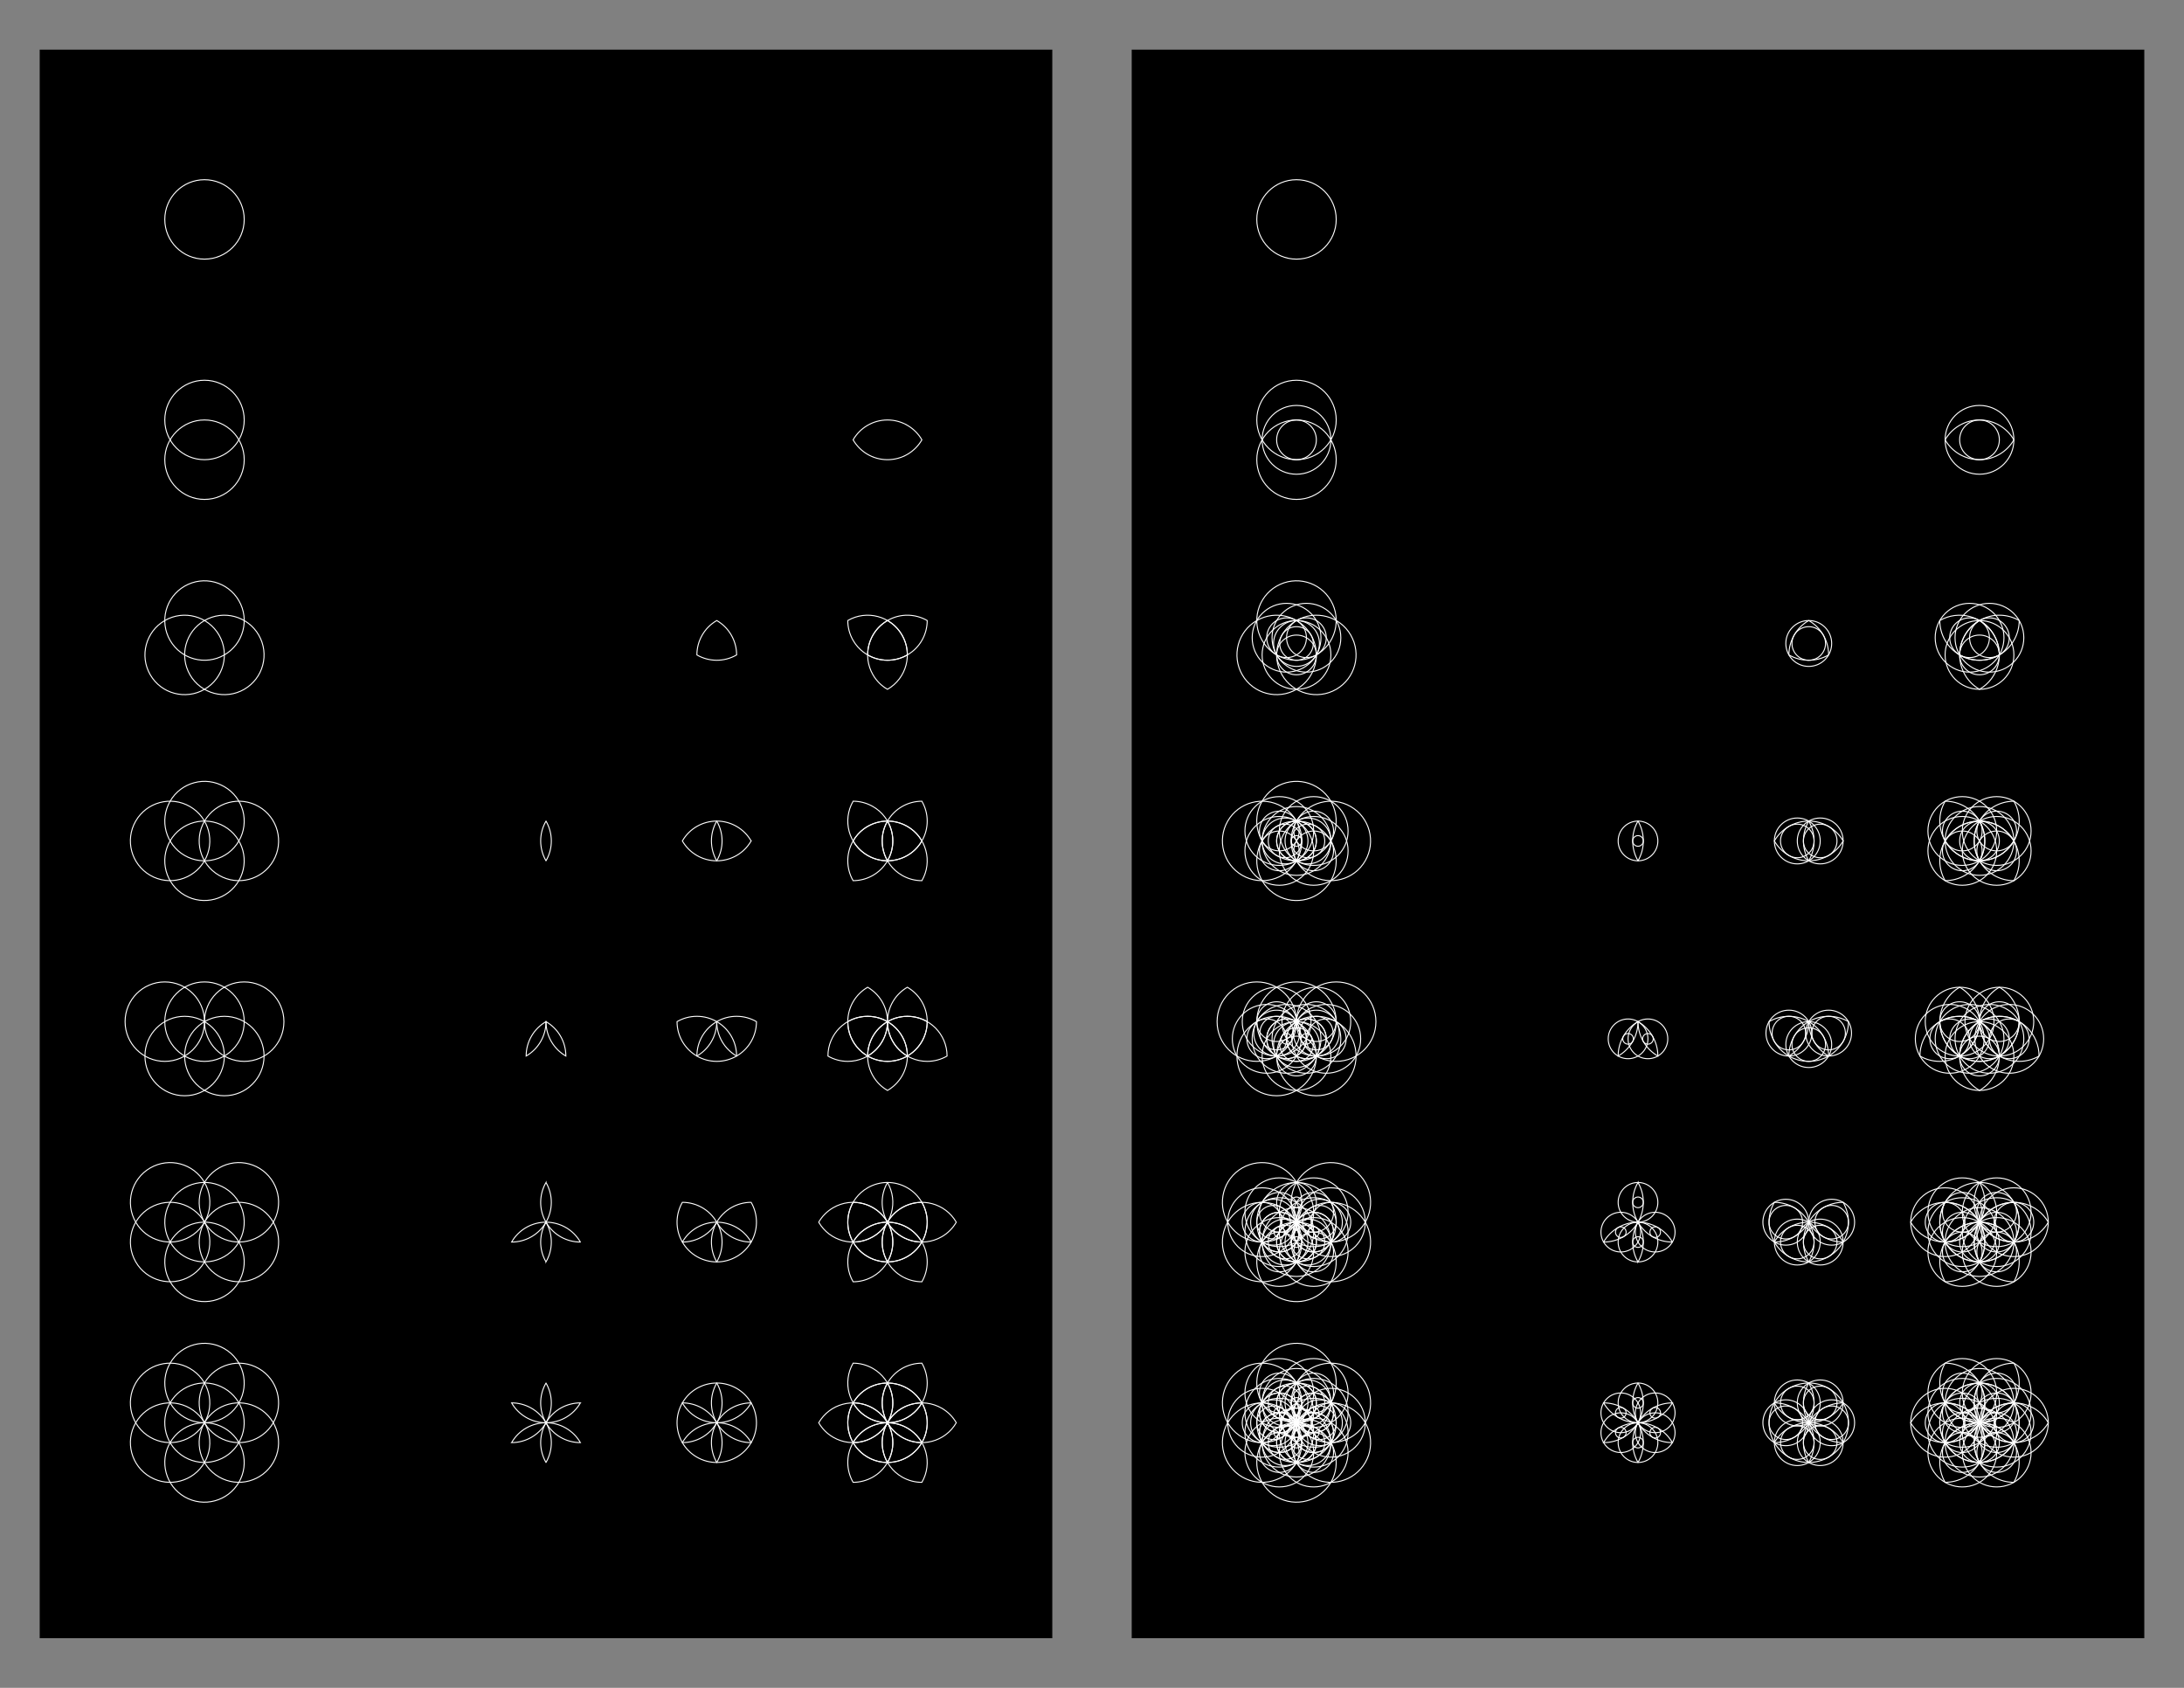 <svg x="0" y="0" width="1100" height="850" version="1.1" xmlns="http://www.w3.org/2000/svg" xmlns:xlink="http://www.w3.org/1999/xlink"><rect width="100%" height="100%" fill="#808080" stroke="none"/><g fill="none" stroke="none" stroke-width="none" stroke-linecap="none" stroke-linejoin="miter" stroke-miterlimit="10" stroke-dasharray="" stroke-dashoffset="0" font-family="sans-serif" font-size="12" text-anchor="start" mix-blend-mode="normal"><rect x="20" y="25" width="510" height="800" fill="#000000" stroke-width="1" stroke-linecap="butt"/><g stroke-width="1" stroke-linecap="butt"/><rect x="-120" y="-120" transform="rotate(180)" width="34" height="19" stroke="#000000" stroke-width="0.5" stroke-linecap="butt" opacity="0"/><g stroke="#ffffff" stroke-width="0.5" stroke-linecap="round"><circle cx="103" cy="110.5" r="20" data-paper-data="{&quot;index&quot;:0}"/></g><rect x="-292" y="-120" transform="rotate(180)" width="34" height="19" stroke="#000000" stroke-width="0.5" stroke-linecap="butt" opacity="0"/><g stroke="#ffffff" stroke-width="0.5" stroke-linecap="round"><circle cx="275" cy="110.5" r="20" data-paper-data="{&quot;index&quot;:0}" opacity="0"/></g><rect x="-378" y="-120" transform="rotate(180)" width="34" height="19" stroke="#000000" stroke-width="0.5" stroke-linecap="butt" opacity="0"/><g stroke="#ffffff" stroke-width="0.5" stroke-linecap="round"><circle cx="361" cy="110.5" r="20" data-paper-data="{&quot;index&quot;:0}" opacity="0"/></g><rect x="-464" y="-120" transform="rotate(180)" width="34" height="19" stroke="#000000" stroke-width="0.5" stroke-linecap="butt" opacity="0"/><g stroke="#ffffff" stroke-width="0.5" stroke-linecap="round"><circle cx="447" cy="110.5" r="20" data-paper-data="{&quot;index&quot;:0}" opacity="0"/></g><rect x="-120" y="-221" transform="rotate(180)" width="34" height="19" stroke="#000000" stroke-width="0.5" stroke-linecap="butt" opacity="0"/><g stroke="#ffffff" stroke-width="0.5" stroke-linecap="round"><circle cx="211.5" cy="-103" transform="rotate(90)" r="20" data-paper-data="{&quot;index&quot;:0}"/><circle cx="231.5" cy="-103" transform="rotate(90)" r="20" data-paper-data="{&quot;index&quot;:1}"/></g><rect x="-292" y="-221" transform="rotate(180)" width="34" height="19" stroke="#000000" stroke-width="0.5" stroke-linecap="butt" opacity="0"/><g stroke="#ffffff" stroke-width="0.5" stroke-linecap="round"><circle cx="211.5" cy="-275" transform="rotate(90)" r="20" data-paper-data="{&quot;index&quot;:0}" opacity="0"/><circle cx="231.5" cy="-275" transform="rotate(90)" r="20" data-paper-data="{&quot;index&quot;:1}" opacity="0"/></g><rect x="-378" y="-221" transform="rotate(180)" width="34" height="19" stroke="#000000" stroke-width="0.5" stroke-linecap="butt" opacity="0"/><g stroke="#ffffff" stroke-width="0.5" stroke-linecap="round"><circle cx="211.5" cy="-361" transform="rotate(90)" r="20" data-paper-data="{&quot;index&quot;:0}" opacity="0"/><circle cx="231.5" cy="-361" transform="rotate(90)" r="20" data-paper-data="{&quot;index&quot;:1}" opacity="0"/></g><rect x="-464" y="-221" transform="rotate(180)" width="34" height="19" stroke="#000000" stroke-width="0.5" stroke-linecap="butt" opacity="0"/><g stroke="#ffffff" stroke-width="0.5"><circle cx="211.5" cy="-447" transform="rotate(90)" r="20" data-paper-data="{&quot;index&quot;:0}" stroke-linecap="round" opacity="0"/><circle cx="231.5" cy="-447" transform="rotate(90)" r="20" data-paper-data="{&quot;index&quot;:1}" stroke-linecap="round" opacity="0"/><path d="M447,231.5c-7.403,0 -13.866,-4.022 -17.324,-10c3.458,-5.978 9.922,-10 17.324,-10c7.403,0 13.866,4.022 17.324,10c-3.458,5.978 -9.922,10 -17.324,10z" stroke-linecap="butt"/></g><rect x="-120" y="-322" transform="rotate(180)" width="34" height="19" stroke="#000000" stroke-width="0.5" stroke-linecap="butt" opacity="0"/><g stroke="#ffffff" stroke-width="0.5" stroke-linecap="round"><circle cx="322.133" cy="67.049" transform="rotate(60)" r="20" data-paper-data="{&quot;index&quot;:0}"/><circle cx="342.134" cy="67.05" transform="rotate(60)" r="20" data-paper-data="{&quot;index&quot;:1}"/><circle cx="332.134" cy="84.37" transform="rotate(60)" r="20" data-paper-data="{&quot;index&quot;:2}"/></g><rect x="-292" y="-322" transform="rotate(180)" width="34" height="19" stroke="#000000" stroke-width="0.5" stroke-linecap="butt" opacity="0"/><g stroke="#ffffff" stroke-width="0.5" stroke-linecap="round"><circle cx="408.133" cy="-81.907" transform="rotate(60)" r="20" data-paper-data="{&quot;index&quot;:0}" opacity="0"/><circle cx="428.134" cy="-81.907" transform="rotate(60)" r="20" data-paper-data="{&quot;index&quot;:1}" opacity="0"/><circle cx="418.134" cy="-64.586" transform="rotate(60)" r="20" data-paper-data="{&quot;index&quot;:2}" opacity="0"/></g><rect x="-378" y="-322" transform="rotate(180)" width="34" height="19" stroke="#000000" stroke-width="0.5" stroke-linecap="butt" opacity="0"/><g stroke="#ffffff" stroke-width="0.5"><circle cx="451.133" cy="-156.385" transform="rotate(60)" r="20" data-paper-data="{&quot;index&quot;:0}" stroke-linecap="round" opacity="0"/><circle cx="471.134" cy="-156.385" transform="rotate(60)" r="20" data-paper-data="{&quot;index&quot;:1}" stroke-linecap="round" opacity="0"/><circle cx="461.134" cy="-139.064" transform="rotate(60)" r="20" data-paper-data="{&quot;index&quot;:2}" stroke-linecap="round" opacity="0"/><path d="M371,329.821c-6.411,3.701 -14.02,3.45 -20.003,0.002c0.006,-6.906 3.593,-13.62 10.003,-17.322c0.001,-0.001 0.002,-0.001 0.003,-0.002c2.945,1.697 5.496,4.168 7.317,7.322c1.821,3.155 2.686,6.599 2.683,9.997c-0.001,0.001 -0.002,0.001 -0.003,0.002z" stroke-linecap="butt"/></g><path d="M340.997,312.503c0.001,-0.001 0.002,-0.001 0.003,-0.002c9.566,-5.523 21.798,-2.245 27.321,7.321c1.821,3.155 2.686,6.599 2.683,9.997c-0.001,0.001 -0.002,0.001 -0.003,0.002c-9.566,5.523 -21.798,2.245 -27.321,-7.321c-1.821,-3.155 -2.686,-6.599 -2.683,-9.997z" stroke-width="1" stroke-linecap="butt"/><rect x="-464" y="-322" transform="rotate(180)" width="34" height="19" stroke="#000000" stroke-width="0.5" stroke-linecap="butt" opacity="0"/><g stroke="#ffffff" stroke-width="0.5"><circle cx="494.133" cy="-230.863" transform="rotate(60)" r="20" data-paper-data="{&quot;index&quot;:0}" stroke-linecap="round" opacity="0"/><circle cx="514.134" cy="-230.863" transform="rotate(60)" r="20" data-paper-data="{&quot;index&quot;:1}" stroke-linecap="round" opacity="0"/><circle cx="504.134" cy="-213.542" transform="rotate(60)" r="20" data-paper-data="{&quot;index&quot;:2}" stroke-linecap="round" opacity="0"/><path d="M457,329.821c-6.411,3.701 -14.02,3.45 -20.003,0.002c0.006,-6.906 3.593,-13.62 10.003,-17.322c6.411,-3.701 14.02,-3.45 20.003,-0.002c-0.006,6.906 -3.593,13.62 -10.003,17.322z" stroke-linecap="butt"/><path d="M429.679,322.5c-1.821,-3.155 -2.686,-6.599 -2.683,-9.997c0.001,-0.001 0.002,-0.001 0.003,-0.002c9.566,-5.523 21.798,-2.245 27.321,7.321c1.821,3.155 2.686,6.599 2.683,9.997c-0.001,0.001 -0.002,0.001 -0.003,0.002c-9.566,5.523 -21.798,2.245 -27.321,-7.321z" stroke-linecap="butt"/><path d="M439.679,339.821c-5.523,-9.566 -2.245,-21.798 7.321,-27.321c0.001,-0.001 0.002,-0.001 0.003,-0.002c2.945,1.697 5.496,4.168 7.317,7.322c5.523,9.566 2.245,21.798 -7.321,27.321c-0.001,0.001 -0.002,0.001 -0.003,0.002c-2.945,-1.697 -5.496,-4.168 -7.317,-7.322z" stroke-linecap="butt"/></g><rect x="-120" y="-423" transform="rotate(180)" width="34" height="19" stroke="#000000" stroke-width="0.5" stroke-linecap="butt" opacity="0"/><g stroke="#ffffff" stroke-width="0.5" stroke-linecap="round"><circle cx="295.951" cy="306.601" transform="rotate(30)" r="20" data-paper-data="{&quot;index&quot;:0}"/><circle cx="315.951" cy="306.601" transform="rotate(30)" r="20" data-paper-data="{&quot;index&quot;:1}"/><circle cx="305.951" cy="323.922" transform="matrix(0.866,0.5,-0.5,0.866,0,0)" r="20" data-paper-data="{&quot;index&quot;:2}"/><circle cx="285.95" cy="323.922" transform="matrix(0.866,0.5,-0.5,0.866,0,0)" r="20" data-paper-data="{&quot;index&quot;:3}"/></g><rect x="-292" y="-423" transform="rotate(180)" width="34" height="19" stroke="#000000" stroke-width="0.5" stroke-linecap="butt" opacity="0"/><g stroke="#ffffff" stroke-width="0.5"><circle cx="444.907" cy="220.601" transform="matrix(0.866,0.5,-0.5,0.866,0,0)" r="20" data-paper-data="{&quot;index&quot;:0}" stroke-linecap="round" opacity="0"/><circle cx="464.908" cy="220.601" transform="matrix(0.866,0.5,-0.5,0.866,0,0)" r="20" data-paper-data="{&quot;index&quot;:1}" stroke-linecap="round" opacity="0"/><circle cx="454.907" cy="237.922" transform="matrix(0.866,0.5,-0.5,0.866,0,0)" r="20" data-paper-data="{&quot;index&quot;:2}" stroke-linecap="round" opacity="0"/><circle cx="434.906" cy="237.922" transform="matrix(0.866,0.5,-0.5,0.866,0,0)" r="20" data-paper-data="{&quot;index&quot;:3}" stroke-linecap="round" opacity="0"/><path d="M274.998,433.502c-3.447,-5.984 -3.698,-13.591 0.003,-20.002c0,-0.001 0.001,-0.001 0.001,-0.002c3.447,5.984 3.698,13.591 -0.003,20.002c-0,0.001 -0.001,0.001 -0.001,0.002z" stroke-linecap="butt"/></g><rect x="-378" y="-423" transform="rotate(180)" width="34" height="19" stroke="#000000" stroke-width="0.5" stroke-linecap="butt" opacity="0"/><g stroke="#ffffff" stroke-width="0.5"><circle cx="519.385" cy="177.601" transform="matrix(0.866,0.5,-0.5,0.866,0,0)" r="20" data-paper-data="{&quot;index&quot;:0}" stroke-linecap="round" opacity="0"/><circle cx="539.386" cy="177.601" transform="matrix(0.866,0.5,-0.5,0.866,0,0)" r="20" data-paper-data="{&quot;index&quot;:1}" stroke-linecap="round" opacity="0"/><circle cx="529.385" cy="194.922" transform="matrix(0.866,0.5,-0.5,0.866,0,0)" r="20" data-paper-data="{&quot;index&quot;:2}" stroke-linecap="round" opacity="0"/><circle cx="509.384" cy="194.922" transform="matrix(0.866,0.5,-0.5,0.866,0,0)" r="20" data-paper-data="{&quot;index&quot;:3}" stroke-linecap="round" opacity="0"/><path d="M378.321,423.5c-3.701,6.411 -10.416,9.997 -17.322,10.003c-3.448,-5.984 -3.699,-13.592 0.002,-20.003c0.001,-0.001 0.001,-0.002 0.002,-0.003c3.398,-0.003 6.843,0.862 9.997,2.683c3.155,1.821 5.626,4.373 7.322,7.317c-0.001,0.001 -0.001,0.002 -0.002,0.003z" stroke-linecap="butt"/><path d="M361.001,413.497c3.448,5.984 3.699,13.592 -0.002,20.003c-0.001,0.001 -0.001,0.002 -0.002,0.003c-3.398,0.003 -6.843,-0.862 -9.997,-2.683c-3.155,-1.821 -5.626,-4.373 -7.322,-7.317c0.001,-0.001 0.001,-0.002 0.002,-0.003c3.701,-6.411 10.416,-9.997 17.322,-10.003z" stroke-linecap="butt"/></g><path d="M343.678,423.503c0.001,-0.001 0.001,-0.002 0.002,-0.003c5.523,-9.566 17.755,-12.843 27.321,-7.321c3.155,1.821 5.626,4.373 7.322,7.317c-0.001,0.001 -0.001,0.002 -0.002,0.003c-5.523,9.566 -17.755,12.843 -27.321,7.321c-3.155,-1.821 -5.626,-4.373 -7.322,-7.317z" stroke-width="1" stroke-linecap="butt"/><path d="M360.999,433.5c-0.001,0.001 -0.001,0.002 -0.002,0.003c-3.398,0.003 -6.843,-0.862 -9.997,-2.683c-9.566,-5.523 -12.843,-17.755 -7.321,-27.321c0.001,-0.001 0.001,-0.002 0.002,-0.003c3.398,-0.003 6.843,0.862 9.997,2.683c9.566,5.523 12.843,17.755 7.321,27.321z" stroke-width="1" stroke-linecap="butt"/><rect x="-464" y="-423" transform="rotate(180)" width="34" height="19" stroke="#000000" stroke-width="0.5" stroke-linecap="butt" opacity="0"/><g stroke="#ffffff" stroke-width="0.5"><circle cx="593.863" cy="134.601" transform="matrix(0.866,0.5,-0.5,0.866,0,0)" r="20" data-paper-data="{&quot;index&quot;:0}" stroke-linecap="round" opacity="0"/><circle cx="613.864" cy="134.601" transform="matrix(0.866,0.5,-0.5,0.866,0,0)" r="20" data-paper-data="{&quot;index&quot;:1}" stroke-linecap="round" opacity="0"/><circle cx="603.863" cy="151.922" transform="matrix(0.866,0.5,-0.5,0.866,0,0)" r="20" data-paper-data="{&quot;index&quot;:2}" stroke-linecap="round" opacity="0"/><circle cx="583.863" cy="151.922" transform="matrix(0.866,0.5,-0.5,0.866,0,0)" r="20" data-paper-data="{&quot;index&quot;:3}" stroke-linecap="round" opacity="0"/><path d="M464.321,423.5c-3.701,6.411 -10.416,9.997 -17.322,10.003c-3.448,-5.984 -3.699,-13.592 0.002,-20.003c3.701,-6.411 10.416,-9.997 17.322,-10.003c3.448,5.984 3.699,13.592 -0.002,20.003z" stroke-linecap="butt"/><path d="M437,430.821c-3.155,-1.821 -5.626,-4.373 -7.322,-7.317c0.001,-0.001 0.001,-0.002 0.002,-0.003c5.523,-9.566 17.755,-12.843 27.321,-7.321c3.155,1.821 5.626,4.373 7.322,7.317c-0.001,0.001 -0.001,0.002 -0.002,0.003c-5.523,9.566 -17.755,12.843 -27.321,7.321z" stroke-linecap="butt"/><path d="M437,430.821c-9.566,-5.523 -12.843,-17.755 -7.321,-27.321c0.001,-0.001 0.001,-0.002 0.002,-0.003c3.398,-0.003 6.843,0.862 9.997,2.683c9.566,5.523 12.843,17.755 7.321,27.321c-0.001,0.001 -0.001,0.002 -0.002,0.003c-3.398,0.003 -6.843,-0.862 -9.997,-2.683z" stroke-linecap="butt"/><path d="M454.321,440.821c-9.566,-5.523 -12.843,-17.755 -7.321,-27.321c0.001,-0.001 0.001,-0.002 0.002,-0.003c3.398,-0.003 6.843,0.862 9.997,2.683c9.566,5.523 12.843,17.755 7.321,27.321c-0.001,0.001 -0.001,0.002 -0.002,0.003c-3.398,0.003 -6.843,-0.862 -9.997,-2.683z" stroke-linecap="butt"/><path d="M429.678,443.503c-3.448,-5.984 -3.699,-13.592 0.002,-20.003c3.701,-6.411 10.416,-9.997 17.322,-10.003c3.448,5.984 3.699,13.592 -0.002,20.003c-3.701,6.411 -10.416,9.997 -17.322,10.003z" stroke-linecap="butt"/></g><rect x="-120" y="-524" transform="rotate(180)" width="34" height="19" stroke="#000000" stroke-width="0.5" stroke-linecap="butt" opacity="0"/><g stroke="#ffffff" stroke-width="0.5" stroke-linecap="round"><circle cx="103" cy="514.5" r="20" data-paper-data="{&quot;index&quot;:0}"/><circle cx="123" cy="514.5" r="20" data-paper-data="{&quot;index&quot;:1}"/><circle cx="113" cy="531.821" r="20" data-paper-data="{&quot;index&quot;:2}"/><circle cx="93" cy="531.821" r="20" data-paper-data="{&quot;index&quot;:3}"/><circle cx="83" cy="514.5" r="20" data-paper-data="{&quot;index&quot;:4}"/></g><rect x="-292" y="-524" transform="rotate(180)" width="34" height="19" stroke="#000000" stroke-width="0.5" stroke-linecap="butt" opacity="0"/><g stroke="#ffffff" stroke-width="0.5"><circle cx="275" cy="514.5" r="20" data-paper-data="{&quot;index&quot;:0}" stroke-linecap="round" opacity="0"/><circle cx="295" cy="514.5" r="20" data-paper-data="{&quot;index&quot;:1}" stroke-linecap="round" opacity="0"/><circle cx="285" cy="531.821" r="20" data-paper-data="{&quot;index&quot;:2}" stroke-linecap="round" opacity="0"/><circle cx="265" cy="531.821" r="20" data-paper-data="{&quot;index&quot;:3}" stroke-linecap="round" opacity="0"/><circle cx="255" cy="514.5" r="20" data-paper-data="{&quot;index&quot;:4}" stroke-linecap="round" opacity="0"/><path d="M285,531.824c-5.978,-3.458 -10,-9.922 -10,-17.324c0,-0.001 0,-0.002 0,-0.003c5.978,3.458 10,9.922 10,17.324c0,0.001 0,0.002 0,0.003z" stroke-linecap="butt"/><path d="M265,531.824c0,-0.001 0,-0.002 0,-0.003c0,-7.403 4.022,-13.866 10,-17.324c0,0.001 0,0.002 0,0.003c0,7.403 -4.022,13.866 -10,17.324z" stroke-linecap="butt"/></g><rect x="-378" y="-524" transform="rotate(180)" width="34" height="19" stroke="#000000" stroke-width="0.5" stroke-linecap="butt" opacity="0"/><g stroke="#ffffff" stroke-width="0.5"><circle cx="361" cy="514.5" r="20" data-paper-data="{&quot;index&quot;:0}" stroke-linecap="round" opacity="0"/><circle cx="381" cy="514.5" r="20" data-paper-data="{&quot;index&quot;:1}" stroke-linecap="round" opacity="0"/><circle cx="371" cy="531.821" r="20" data-paper-data="{&quot;index&quot;:2}" stroke-linecap="round" opacity="0"/><circle cx="351" cy="531.821" r="20" data-paper-data="{&quot;index&quot;:3}" stroke-linecap="round" opacity="0"/><circle cx="341" cy="514.5" r="20" data-paper-data="{&quot;index&quot;:4}" stroke-linecap="round" opacity="0"/><path d="M381,514.5c0,7.403 -4.022,13.866 -10,17.324c-5.978,-3.458 -10,-9.922 -10,-17.324c0,-0.001 0,-0.002 0,-0.003c2.942,-1.702 6.357,-2.676 10,-2.676c3.643,0 7.058,0.974 10,2.676c0,0.001 0,0.002 0,0.003z" stroke-linecap="butt"/><path d="M361,514.497c5.978,3.458 10,9.922 10,17.324c0,0.001 0,0.002 0,0.003c-2.942,1.702 -6.357,2.676 -10,2.676c-3.643,0 -7.058,-0.974 -10,-2.676c0,-0.001 0,-0.002 0,-0.003c0,-7.403 4.022,-13.866 10,-17.324z" stroke-linecap="butt"/><path d="M361,514.497c0,0.001 0,0.002 0,0.003c0,7.403 -4.022,13.866 -10,17.324c-5.978,-3.458 -10,-9.922 -10,-17.324c0,-0.001 0,-0.002 0,-0.003c2.942,-1.702 6.357,-2.676 10,-2.676c3.643,0 7.058,0.974 10,2.676z" stroke-linecap="butt"/></g><path d="M351,531.824c0,-0.001 0,-0.002 0,-0.003c0,-11.046 8.954,-20 20,-20c3.643,0 7.058,0.974 10,2.676c0,0.001 0,0.002 0,0.003c0,11.046 -8.954,20 -20,20c-3.643,0 -7.058,-0.974 -10,-2.676z" stroke-width="1" stroke-linecap="butt"/><path d="M371,531.821c0,0.001 0,0.002 0,0.003c-2.942,1.702 -6.357,2.676 -10,2.676c-11.046,0 -20,-8.954 -20,-20c0,-0.001 0,-0.002 0,-0.003c2.942,-1.702 6.357,-2.676 10,-2.676c11.046,0 20,8.954 20,20z" stroke-width="1" stroke-linecap="butt"/><path d="M361,514.5c0,7.403 -4.022,13.866 -10,17.324c-5.978,-3.458 -10,-9.922 -10,-17.324c0,-7.403 4.022,-13.866 10,-17.324c5.978,3.458 10,9.922 10,17.324z" stroke-width="1" stroke-linecap="butt"/><rect x="-464" y="-524" transform="rotate(180)" width="34" height="19" stroke="#000000" stroke-width="0.5" stroke-linecap="butt" opacity="0"/><g stroke="#ffffff" stroke-width="0.5"><circle cx="447" cy="514.5" r="20" data-paper-data="{&quot;index&quot;:0}" stroke-linecap="round" opacity="0"/><circle cx="467" cy="514.5" r="20" data-paper-data="{&quot;index&quot;:1}" stroke-linecap="round" opacity="0"/><circle cx="457" cy="531.821" r="20" data-paper-data="{&quot;index&quot;:2}" stroke-linecap="round" opacity="0"/><circle cx="437" cy="531.821" r="20" data-paper-data="{&quot;index&quot;:3}" stroke-linecap="round" opacity="0"/><circle cx="427" cy="514.5" r="20" data-paper-data="{&quot;index&quot;:4}" stroke-linecap="round" opacity="0"/><path d="M467,514.5c0,7.403 -4.022,13.866 -10,17.324c-5.978,-3.458 -10,-9.922 -10,-17.324c0,-7.403 4.022,-13.866 10,-17.324c5.978,3.458 10,9.922 10,17.324z" stroke-linecap="butt"/><path d="M447,534.5c-3.643,0 -7.058,-0.974 -10,-2.676c0,-0.001 0,-0.002 0,-0.003c0,-11.046 8.954,-20 20,-20c3.643,0 7.058,0.974 10,2.676c0,0.001 0,0.002 0,0.003c0,11.046 -8.954,20 -20,20z" stroke-linecap="butt"/><path d="M447,534.5c-11.046,0 -20,-8.954 -20,-20c0,-0.001 0,-0.002 0,-0.003c2.942,-1.702 6.357,-2.676 10,-2.676c11.046,0 20,8.954 20,20c0,0.001 0,0.002 0,0.003c-2.942,1.702 -6.357,2.676 -10,2.676z" stroke-linecap="butt"/><path d="M437,531.824c-5.978,-3.458 -10,-9.922 -10,-17.324c0,-7.403 4.022,-13.866 10,-17.324c5.978,3.458 10,9.922 10,17.324c0,7.403 -4.022,13.866 -10,17.324z" stroke-linecap="butt"/><path d="M467,534.5c-11.046,0 -20,-8.954 -20,-20c0,-0.001 0,-0.002 0,-0.003c2.942,-1.702 6.357,-2.676 10,-2.676c11.046,0 20,8.954 20,20c0,0.001 0,0.002 0,0.003c-2.942,1.702 -6.357,2.676 -10,2.676z" stroke-linecap="butt"/><path d="M447,549.146c-5.978,-3.458 -10,-9.922 -10,-17.324c0,-7.403 4.022,-13.866 10,-17.324c5.978,3.458 10,9.922 10,17.324c0,7.403 -4.022,13.866 -10,17.324z" stroke-linecap="butt"/><path d="M417,531.824c0,-0.001 0,-0.002 0,-0.003c0,-11.046 8.954,-20 20,-20c3.643,0 7.058,0.974 10,2.676c0,0.001 0,0.002 0,0.003c0,11.046 -8.954,20 -20,20c-3.643,0 -7.058,-0.974 -10,-2.676z" stroke-linecap="butt"/></g><rect x="-120" y="-625" transform="rotate(180)" width="34" height="19" stroke="#000000" stroke-width="0.5" stroke-linecap="butt" opacity="0"/><g stroke="#ffffff" stroke-width="0.5" stroke-linecap="round"><circle cx="-218.549" cy="584.539" transform="matrix(0.866,-0.5,0.5,0.866,0,0)" r="20" data-paper-data="{&quot;index&quot;:0}"/><circle cx="-198.549" cy="584.539" transform="matrix(0.866,-0.5,0.5,0.866,0,0)" r="20" data-paper-data="{&quot;index&quot;:1}"/><circle cx="-208.549" cy="601.86" transform="matrix(0.866,-0.5,0.5,0.866,0,0)" r="20" data-paper-data="{&quot;index&quot;:2}"/><circle cx="-228.549" cy="601.859" transform="matrix(0.866,-0.5,0.5,0.866,0,0)" r="20" data-paper-data="{&quot;index&quot;:3}"/><circle cx="-238.55" cy="584.538" transform="matrix(0.866,-0.5,0.5,0.866,0,0)" r="20" data-paper-data="{&quot;index&quot;:4}"/><circle cx="-228.55" cy="567.218" transform="matrix(0.866,-0.5,0.5,0.866,0,0)" r="20" data-paper-data="{&quot;index&quot;:5}"/></g><rect x="-292" y="-625" transform="rotate(180)" width="34" height="19" stroke="#000000" stroke-width="0.5" stroke-linecap="butt" opacity="0"/><g stroke="#ffffff" stroke-width="0.5"><circle cx="-69.593" cy="670.539" transform="matrix(0.866,-0.5,0.5,0.866,0,0)" r="20" data-paper-data="{&quot;index&quot;:0}" stroke-linecap="round" opacity="0"/><circle cx="-49.592" cy="670.539" transform="matrix(0.866,-0.5,0.5,0.866,0,0)" r="20" data-paper-data="{&quot;index&quot;:1}" stroke-linecap="round" opacity="0"/><circle cx="-59.592" cy="687.86" transform="matrix(0.866,-0.5,0.5,0.866,0,0)" r="20" data-paper-data="{&quot;index&quot;:2}" stroke-linecap="round" opacity="0"/><circle cx="-79.593" cy="687.859" transform="matrix(0.866,-0.5,0.5,0.866,0,0)" r="20" data-paper-data="{&quot;index&quot;:3}" stroke-linecap="round" opacity="0"/><circle cx="-89.594" cy="670.538" transform="matrix(0.866,-0.5,0.5,0.866,0,0)" r="20" data-paper-data="{&quot;index&quot;:4}" stroke-linecap="round" opacity="0"/><circle cx="-79.594" cy="653.218" transform="matrix(0.866,-0.5,0.5,0.866,0,0)" r="20" data-paper-data="{&quot;index&quot;:5}" stroke-linecap="round" opacity="0"/><path d="M292.322,625.503c-6.906,-0.006 -13.62,-3.593 -17.322,-10.003c-0.001,-0.001 -0.001,-0.002 -0.002,-0.003c6.906,0.006 13.62,3.593 17.322,10.003c0.001,0.001 0.001,0.002 0.002,0.003z" stroke-linecap="butt"/><path d="M275.002,615.502c-0,-0.001 -0.001,-0.001 -0.001,-0.002c-3.701,-6.41 -3.45,-14.018 -0.003,-20.002c0,0.001 0.001,0.001 0.001,0.002c3.701,6.41 3.45,14.018 0.003,20.002z" stroke-linecap="butt"/><path d="M275.002,635.502c-0,-0.001 -0.001,-0.001 -0.001,-0.002c-3.701,-6.41 -3.45,-14.018 -0.003,-20.002c0,0.001 0.001,0.001 0.001,0.002c3.701,6.41 3.45,14.018 0.003,20.002z" stroke-linecap="butt"/><path d="M265,618.179c3.157,-1.823 6.604,-2.687 10.005,-2.683c-1.697,2.947 -4.169,5.501 -7.326,7.324c-3.157,1.823 -6.604,2.687 -10.005,2.683c1.697,-2.947 4.169,-5.501 7.326,-7.324z" stroke-linecap="butt"/></g><rect x="-378" y="-625" transform="rotate(180)" width="34" height="19" stroke="#000000" stroke-width="0.5" stroke-linecap="butt" opacity="0"/><g stroke="#ffffff" stroke-width="0.5"><circle cx="4.885" cy="713.539" transform="matrix(0.866,-0.5,0.5,0.866,0,0)" r="20" data-paper-data="{&quot;index&quot;:0}" stroke-linecap="round" opacity="0"/><circle cx="24.886" cy="713.539" transform="matrix(0.866,-0.5,0.5,0.866,0,0)" r="20" data-paper-data="{&quot;index&quot;:1}" stroke-linecap="round" opacity="0"/><circle cx="14.886" cy="730.86" transform="matrix(0.866,-0.5,0.5,0.866,0,0)" r="20" data-paper-data="{&quot;index&quot;:2}" stroke-linecap="round" opacity="0"/><circle cx="-5.115" cy="730.859" transform="matrix(0.866,-0.5,0.5,0.866,0,0)" r="20" data-paper-data="{&quot;index&quot;:3}" stroke-linecap="round" opacity="0"/><circle cx="-15.116" cy="713.538" transform="matrix(0.866,-0.5,0.5,0.866,0,0)" r="20" data-paper-data="{&quot;index&quot;:4}" stroke-linecap="round" opacity="0"/><circle cx="-5.116" cy="696.218" transform="matrix(0.866,-0.5,0.5,0.866,0,0)" r="20" data-paper-data="{&quot;index&quot;:5}" stroke-linecap="round" opacity="0"/><path d="M378.321,605.5c3.701,6.411 3.45,14.02 0.002,20.003c-6.906,-0.006 -13.62,-3.593 -17.322,-10.003c-0.001,-0.001 -0.001,-0.002 -0.002,-0.003c1.697,-2.945 4.168,-5.496 7.322,-7.317c3.155,-1.821 6.599,-2.686 9.997,-2.683c0.001,0.001 0.001,0.002 0.002,0.003z" stroke-linecap="butt"/><path d="M360.999,615.497c6.906,0.006 13.62,3.593 17.322,10.003c0.001,0.001 0.001,0.002 0.002,0.003c-1.697,2.945 -4.168,5.496 -7.322,7.317c-3.155,1.821 -6.599,2.686 -9.997,2.683c-0.001,-0.001 -0.001,-0.002 -0.002,-0.003c-3.701,-6.411 -3.45,-14.02 -0.002,-20.003z" stroke-linecap="butt"/><path d="M360.997,615.497c0.001,0.001 0.001,0.002 0.002,0.003c3.701,6.411 3.45,14.02 0.002,20.003c-6.906,-0.006 -13.62,-3.593 -17.322,-10.003c-0.001,-0.001 -0.001,-0.002 -0.002,-0.003c1.697,-2.945 4.168,-5.496 7.322,-7.317c3.155,-1.821 6.599,-2.686 9.997,-2.683z" stroke-linecap="butt"/><path d="M361.001,615.503c-1.697,2.945 -4.168,5.496 -7.322,7.317c-3.155,1.821 -6.599,2.686 -9.997,2.683c-0.001,-0.001 -0.001,-0.002 -0.002,-0.003c-3.701,-6.411 -3.45,-14.02 -0.002,-20.003c6.906,0.006 13.62,3.593 17.322,10.003c0.001,0.001 0.001,0.002 0.002,0.003z" stroke-linecap="butt"/></g><path d="M361.003,635.503c-0.001,-0.001 -0.001,-0.002 -0.002,-0.003c-5.523,-9.566 -2.245,-21.798 7.321,-27.321c3.155,-1.821 6.599,-2.686 9.997,-2.683c0.001,0.001 0.001,0.002 0.002,0.003c5.523,9.566 2.245,21.798 -7.321,27.321c-3.155,1.821 -6.599,2.686 -9.997,2.683z" stroke-width="1" stroke-linecap="butt"/><path d="M378.321,625.5c0.001,0.001 0.001,0.002 0.002,0.003c-1.697,2.945 -4.168,5.496 -7.322,7.317c-9.566,5.523 -21.798,2.245 -27.321,-7.321c-0.001,-0.001 -0.001,-0.002 -0.002,-0.003c1.697,-2.945 4.168,-5.496 7.322,-7.317c9.566,-5.523 21.798,-2.245 27.321,7.321z" stroke-width="1" stroke-linecap="butt"/><path d="M360.999,615.5c3.701,6.411 3.45,14.02 0.002,20.003c-6.906,-0.006 -13.62,-3.593 -17.322,-10.003c-3.701,-6.411 -3.45,-14.02 -0.002,-20.003c6.906,0.006 13.62,3.593 17.322,10.003z" stroke-width="1" stroke-linecap="butt"/><path d="M353.679,622.821c-3.155,1.821 -6.599,2.686 -9.997,2.683c-0.001,-0.001 -0.001,-0.002 -0.002,-0.003c-5.523,-9.566 -2.245,-21.798 7.321,-27.321c3.155,-1.821 6.599,-2.686 9.997,-2.683c0.001,0.001 0.001,0.002 0.002,0.003c5.523,9.566 2.245,21.798 -7.321,27.321z" stroke-width="1" stroke-linecap="butt"/><rect x="-464" y="-625" transform="rotate(180)" width="34" height="19" stroke="#000000" stroke-width="0.5" stroke-linecap="butt" opacity="0"/><g stroke="#ffffff" stroke-width="0.5"><circle cx="79.363" cy="756.539" transform="matrix(0.866,-0.5,0.5,0.866,0,0)" r="20" data-paper-data="{&quot;index&quot;:0}" stroke-linecap="round" opacity="0"/><circle cx="99.364" cy="756.539" transform="matrix(0.866,-0.5,0.5,0.866,0,0)" r="20" data-paper-data="{&quot;index&quot;:1}" stroke-linecap="round" opacity="0"/><circle cx="89.364" cy="773.86" transform="matrix(0.866,-0.5,0.5,0.866,0,0)" r="20" data-paper-data="{&quot;index&quot;:2}" stroke-linecap="round" opacity="0"/><circle cx="69.363" cy="773.859" transform="matrix(0.866,-0.5,0.5,0.866,0,0)" r="20" data-paper-data="{&quot;index&quot;:3}" stroke-linecap="round" opacity="0"/><circle cx="59.363" cy="756.538" transform="matrix(0.866,-0.5,0.5,0.866,0,0)" r="20" data-paper-data="{&quot;index&quot;:4}" stroke-linecap="round" opacity="0"/><circle cx="69.363" cy="739.218" transform="matrix(0.866,-0.5,0.5,0.866,0,0)" r="20" data-paper-data="{&quot;index&quot;:5}" stroke-linecap="round" opacity="0"/><path d="M464.321,605.5c3.701,6.411 3.45,14.02 0.002,20.003c-6.906,-0.006 -13.62,-3.593 -17.322,-10.003c-3.701,-6.411 -3.45,-14.02 -0.002,-20.003c6.906,0.006 13.62,3.593 17.322,10.003z" stroke-linecap="butt"/><path d="M457,632.821c-3.155,1.821 -6.599,2.686 -9.997,2.683c-0.001,-0.001 -0.001,-0.002 -0.002,-0.003c-5.523,-9.566 -2.245,-21.798 7.321,-27.321c3.155,-1.821 6.599,-2.686 9.997,-2.683c0.001,0.001 0.001,0.002 0.002,0.003c5.523,9.566 2.245,21.798 -7.321,27.321z" stroke-linecap="butt"/><path d="M457,632.821c-9.566,5.523 -21.798,2.245 -27.321,-7.321c-0.001,-0.001 -0.001,-0.002 -0.002,-0.003c1.697,-2.945 4.168,-5.496 7.322,-7.317c9.566,-5.523 21.798,-2.245 27.321,7.321c0.001,0.001 0.001,0.002 0.002,0.003c-1.697,2.945 -4.168,5.496 -7.322,7.317z" stroke-linecap="butt"/><path d="M447.001,635.503c-6.906,-0.006 -13.62,-3.593 -17.322,-10.003c-3.701,-6.411 -3.45,-14.02 -0.002,-20.003c6.906,0.006 13.62,3.593 17.322,10.003c3.701,6.411 3.45,14.02 0.002,20.003z" stroke-linecap="butt"/><path d="M429.681,625.503c-0.001,-0.001 -0.001,-0.002 -0.002,-0.003c-5.523,-9.566 -2.245,-21.798 7.321,-27.321c3.155,-1.821 6.599,-2.686 9.997,-2.683c0.001,0.001 0.001,0.002 0.002,0.003c5.523,9.566 2.245,21.798 -7.321,27.321c-3.155,1.821 -6.599,2.686 -9.997,2.683z" stroke-linecap="butt"/><path d="M474.321,622.821c-9.566,5.523 -21.798,2.245 -27.321,-7.321c-0.001,-0.001 -0.001,-0.002 -0.002,-0.003c1.697,-2.945 4.168,-5.496 7.322,-7.317c9.566,-5.523 21.798,-2.245 27.321,7.321c0.001,0.001 0.001,0.002 0.002,0.003c-1.697,2.945 -4.168,5.496 -7.322,7.317z" stroke-linecap="butt"/><path d="M464.322,645.503c-6.906,-0.006 -13.62,-3.593 -17.322,-10.003c-3.701,-6.411 -3.45,-14.02 -0.002,-20.003c6.906,0.006 13.62,3.593 17.322,10.003c3.701,6.411 3.45,14.02 0.002,20.003z" stroke-linecap="butt"/><path d="M429.681,645.503c-0.001,-0.001 -0.001,-0.002 -0.002,-0.003c-5.523,-9.566 -2.245,-21.798 7.321,-27.321c3.155,-1.821 6.599,-2.686 9.997,-2.683c0.001,0.001 0.001,0.002 0.002,0.003c5.523,9.566 2.245,21.798 -7.321,27.321c-3.155,1.821 -6.599,2.686 -9.997,2.683z" stroke-linecap="butt"/><path d="M446.999,615.5c0.001,0.001 0.001,0.002 0.002,0.003c-1.697,2.945 -4.168,5.496 -7.322,7.317c-9.566,5.523 -21.798,2.245 -27.321,-7.321c-0.001,-0.001 -0.001,-0.002 -0.002,-0.003c1.697,-2.945 4.168,-5.496 7.322,-7.317c9.566,-5.523 21.798,-2.245 27.321,7.321z" stroke-linecap="butt"/></g><rect x="-120" y="-726" transform="rotate(180)" width="34" height="19" stroke="#000000" stroke-width="0.5" stroke-linecap="butt" opacity="0"/><g stroke="#ffffff" stroke-width="0.5" stroke-linecap="round"><circle cx="447.451" cy="569.007" transform="matrix(0.866,0.5,-0.5,0.866,0,0)" r="20" data-paper-data="{&quot;index&quot;:0}"/><circle cx="467.451" cy="569.007" transform="matrix(0.866,0.5,-0.5,0.866,0,0)" r="20" data-paper-data="{&quot;index&quot;:1}"/><circle cx="457.451" cy="586.328" transform="rotate(30)" r="20" data-paper-data="{&quot;index&quot;:2}"/><circle cx="437.45" cy="586.328" transform="rotate(30)" r="20" data-paper-data="{&quot;index&quot;:3}"/><circle cx="427.45" cy="569.008" transform="matrix(0.866,0.5,-0.5,0.866,0,0)" r="20" data-paper-data="{&quot;index&quot;:4}"/><circle cx="437.451" cy="551.687" transform="rotate(30)" r="20" data-paper-data="{&quot;index&quot;:5}"/><circle cx="457.451" cy="551.686" transform="rotate(30)" r="20" data-paper-data="{&quot;index&quot;:6}"/></g><rect x="-292" y="-726" transform="rotate(180)" width="34" height="19" stroke="#000000" stroke-width="0.5" stroke-linecap="butt" opacity="0"/><g stroke="#ffffff" stroke-width="0.5"><circle cx="596.407" cy="483.007" transform="matrix(0.866,0.5,-0.5,0.866,0,0)" r="20" data-paper-data="{&quot;index&quot;:0}" stroke-linecap="round" opacity="0"/><circle cx="616.408" cy="483.007" transform="matrix(0.866,0.5,-0.5,0.866,0,0)" r="20" data-paper-data="{&quot;index&quot;:1}" stroke-linecap="round" opacity="0"/><circle cx="606.407" cy="500.328" transform="rotate(30)" r="20" data-paper-data="{&quot;index&quot;:2}" stroke-linecap="round" opacity="0"/><circle cx="586.406" cy="500.328" transform="rotate(30)" r="20" data-paper-data="{&quot;index&quot;:3}" stroke-linecap="round" opacity="0"/><circle cx="576.406" cy="483.008" transform="matrix(0.866,0.5,-0.5,0.866,0,0)" r="20" data-paper-data="{&quot;index&quot;:4}" stroke-linecap="round" opacity="0"/><circle cx="586.407" cy="465.687" transform="rotate(30)" r="20" data-paper-data="{&quot;index&quot;:5}" stroke-linecap="round" opacity="0"/><circle cx="606.408" cy="465.686" transform="rotate(30)" r="20" data-paper-data="{&quot;index&quot;:6}" stroke-linecap="round" opacity="0"/><path d="M274.998,736.502c-3.447,-5.984 -3.698,-13.591 0.003,-20.002c0,-0.001 0.001,-0.001 0.001,-0.002c3.447,5.984 3.698,13.591 -0.003,20.002c-0,0.001 -0.001,0.001 -0.001,0.002z" stroke-linecap="butt"/><path d="M274.999,716.503c0.001,-0.001 0.001,-0.002 0.002,-0.003c3.701,-6.411 10.416,-9.997 17.322,-10.003c-0.001,0.001 -0.001,0.002 -0.002,0.003c-3.701,6.411 -10.416,9.997 -17.322,10.003z" stroke-linecap="butt"/><path d="M257.678,726.503c0.001,-0.001 0.001,-0.002 0.002,-0.003c3.701,-6.411 10.416,-9.997 17.322,-10.003c-0.001,0.001 -0.001,0.002 -0.002,0.003c-3.701,6.411 -10.416,9.997 -17.322,10.003z" stroke-linecap="butt"/><path d="M285,719.179c3.157,1.823 5.629,4.376 7.326,7.324c-3.401,0.004 -6.848,-0.86 -10.005,-2.683c-3.157,-1.823 -5.629,-4.376 -7.326,-7.324c3.401,-0.004 6.848,0.86 10.005,2.683z" stroke-linecap="butt"/><path d="M267.679,709.179c3.157,1.823 5.629,4.376 7.326,7.324c-3.401,0.004 -6.848,-0.86 -10.005,-2.683c-3.157,-1.823 -5.629,-4.376 -7.326,-7.324c3.401,-0.004 6.848,0.86 10.005,2.683z" stroke-linecap="butt"/><path d="M274.999,716.5c-0,0.001 -0.001,0.001 -0.001,0.002c-3.447,-5.984 -3.698,-13.591 0.003,-20.002c0,-0.001 0.001,-0.001 0.001,-0.002c3.447,5.984 3.698,13.591 -0.003,20.002z" stroke-linecap="butt"/></g><rect x="-378" y="-726" transform="rotate(180)" width="34" height="19" stroke="#000000" stroke-width="0.5" stroke-linecap="butt" opacity="0"/><g stroke="#ffffff" stroke-width="0.5"><circle cx="670.885" cy="440.007" transform="matrix(0.866,0.5,-0.5,0.866,0,0)" r="20" data-paper-data="{&quot;index&quot;:0}" stroke-linecap="round" opacity="0"/><circle cx="690.886" cy="440.007" transform="matrix(0.866,0.5,-0.5,0.866,0,0)" r="20" data-paper-data="{&quot;index&quot;:1}" stroke-linecap="round" opacity="0"/><circle cx="680.885" cy="457.328" transform="rotate(30)" r="20" data-paper-data="{&quot;index&quot;:2}" stroke-linecap="round" opacity="0"/><circle cx="660.884" cy="457.328" transform="rotate(30)" r="20" data-paper-data="{&quot;index&quot;:3}" stroke-linecap="round" opacity="0"/><circle cx="650.884" cy="440.008" transform="matrix(0.866,0.5,-0.5,0.866,0,0)" r="20" data-paper-data="{&quot;index&quot;:4}" stroke-linecap="round" opacity="0"/><circle cx="660.885" cy="422.687" transform="rotate(30)" r="20" data-paper-data="{&quot;index&quot;:5}" stroke-linecap="round" opacity="0"/><circle cx="680.886" cy="422.686" transform="rotate(30)" r="20" data-paper-data="{&quot;index&quot;:6}" stroke-linecap="round" opacity="0"/><path d="M378.321,726.5c-3.701,6.411 -10.416,9.997 -17.322,10.003c-3.448,-5.984 -3.699,-13.592 0.002,-20.003c0.001,-0.001 0.001,-0.002 0.002,-0.003c3.398,-0.003 6.843,0.862 9.997,2.683c3.155,1.821 5.626,4.373 7.322,7.317c-0.001,0.001 -0.001,0.002 -0.002,0.003z" stroke-linecap="butt"/><path d="M378.319,726.503c-3.398,0.003 -6.843,-0.862 -9.997,-2.683c-3.155,-1.821 -5.626,-4.373 -7.322,-7.317c0.001,-0.001 0.001,-0.002 0.002,-0.003c3.701,-6.411 10.416,-9.997 17.322,-10.003c3.448,5.984 3.699,13.592 -0.002,20.003c-0.001,0.001 -0.001,0.002 -0.002,0.003z" stroke-linecap="butt"/><path d="M361.001,716.497c3.448,5.984 3.699,13.592 -0.002,20.003c-0.001,0.001 -0.001,0.002 -0.002,0.003c-3.398,0.003 -6.843,-0.862 -9.997,-2.683c-3.155,-1.821 -5.626,-4.373 -7.322,-7.317c0.001,-0.001 0.001,-0.002 0.002,-0.003c3.701,-6.411 10.416,-9.997 17.322,-10.003z" stroke-linecap="butt"/><path d="M361.001,716.497c-0.001,0.001 -0.001,0.002 -0.002,0.003c-3.701,6.411 -10.416,9.997 -17.322,10.003c-3.448,-5.984 -3.699,-13.592 0.002,-20.003c0.001,-0.001 0.001,-0.002 0.002,-0.003c3.398,-0.003 6.843,0.862 9.997,2.683c3.155,1.821 5.626,4.373 7.322,7.317z" stroke-linecap="butt"/><path d="M360.997,716.503c-3.398,0.003 -6.843,-0.862 -9.997,-2.683c-3.155,-1.821 -5.626,-4.373 -7.322,-7.317c0.001,-0.001 0.001,-0.002 0.002,-0.003c3.701,-6.411 10.416,-9.997 17.322,-10.003c3.448,5.984 3.699,13.592 -0.002,20.003c-0.001,0.001 -0.001,0.002 -0.002,0.003z" stroke-linecap="butt"/><path d="M371,699.179c3.155,1.821 5.626,4.373 7.322,7.317c-0.001,0.001 -0.001,0.002 -0.002,0.003c-3.701,6.411 -10.416,9.997 -17.322,10.003c-3.448,-5.984 -3.699,-13.592 0.002,-20.003c0.001,-0.001 0.001,-0.002 0.002,-0.003c3.398,-0.003 6.843,0.862 9.997,2.683z" stroke-linecap="butt"/></g><path d="M343.678,726.503c0.001,-0.001 0.001,-0.002 0.002,-0.003c5.523,-9.566 17.755,-12.843 27.321,-7.321c3.155,1.821 5.626,4.373 7.322,7.317c-0.001,0.001 -0.001,0.002 -0.002,0.003c-5.523,9.566 -17.755,12.843 -27.321,7.321c-3.155,-1.821 -5.626,-4.373 -7.322,-7.317z" stroke-width="1" stroke-linecap="butt"/><path d="M368.321,723.821c-9.566,-5.523 -12.843,-17.755 -7.321,-27.321c0.001,-0.001 0.001,-0.002 0.002,-0.003c3.398,-0.003 6.843,0.862 9.997,2.683c9.566,5.523 12.843,17.755 7.321,27.321c-0.001,0.001 -0.001,0.002 -0.002,0.003c-3.398,0.003 -6.843,-0.862 -9.997,-2.683z" stroke-width="1" stroke-linecap="butt"/><path d="M360.999,736.5c-0.001,0.001 -0.001,0.002 -0.002,0.003c-3.398,0.003 -6.843,-0.862 -9.997,-2.683c-9.566,-5.523 -12.843,-17.755 -7.321,-27.321c0.001,-0.001 0.001,-0.002 0.002,-0.003c3.398,-0.003 6.843,0.862 9.997,2.683c9.566,5.523 12.843,17.755 7.321,27.321z" stroke-width="1" stroke-linecap="butt"/><path d="M360.999,716.5c-3.701,6.411 -10.416,9.997 -17.322,10.003c-3.448,-5.984 -3.699,-13.592 0.002,-20.003c3.701,-6.411 10.416,-9.997 17.322,-10.003c3.448,5.984 3.699,13.592 -0.002,20.003z" stroke-width="1" stroke-linecap="butt"/><path d="M351,713.821c-3.155,-1.821 -5.626,-4.373 -7.322,-7.317c0.001,-0.001 0.001,-0.002 0.002,-0.003c5.523,-9.566 17.755,-12.843 27.321,-7.321c3.155,1.821 5.626,4.373 7.322,7.317c-0.001,0.001 -0.001,0.002 -0.002,0.003c-5.523,9.566 -17.755,12.843 -27.321,7.321z" stroke-width="1" stroke-linecap="butt"/><path d="M368.321,723.821c-9.566,-5.523 -12.843,-17.755 -7.321,-27.321c0.001,-0.001 0.001,-0.002 0.002,-0.003c3.398,-0.003 6.843,0.862 9.997,2.683c9.566,5.523 12.843,17.755 7.321,27.321c-0.001,0.001 -0.001,0.002 -0.002,0.003c-3.398,0.003 -6.843,-0.862 -9.997,-2.683z" stroke-width="1" stroke-linecap="butt"/><rect x="-464" y="-726" transform="rotate(180)" width="34" height="19" stroke="#000000" stroke-width="0.5" stroke-linecap="butt" opacity="0"/><g stroke="#ffffff" stroke-width="0.5"><circle cx="745.363" cy="397.007" transform="matrix(0.866,0.5,-0.5,0.866,0,0)" r="20" data-paper-data="{&quot;index&quot;:0}" stroke-linecap="round" opacity="0"/><circle cx="765.364" cy="397.007" transform="matrix(0.866,0.5,-0.5,0.866,0,0)" r="20" data-paper-data="{&quot;index&quot;:1}" stroke-linecap="round" opacity="0"/><circle cx="755.363" cy="414.328" transform="rotate(30)" r="20" data-paper-data="{&quot;index&quot;:2}" stroke-linecap="round" opacity="0"/><circle cx="735.363" cy="414.328" transform="rotate(30)" r="20" data-paper-data="{&quot;index&quot;:3}" stroke-linecap="round" opacity="0"/><circle cx="725.363" cy="397.008" transform="matrix(0.866,0.5,-0.5,0.866,0,0)" r="20" data-paper-data="{&quot;index&quot;:4}" stroke-linecap="round" opacity="0"/><circle cx="735.363" cy="379.687" transform="rotate(30)" r="20" data-paper-data="{&quot;index&quot;:5}" stroke-linecap="round" opacity="0"/><circle cx="755.364" cy="379.686" transform="rotate(30)" r="20" data-paper-data="{&quot;index&quot;:6}" stroke-linecap="round" opacity="0"/><path d="M464.321,726.5c-3.701,6.411 -10.416,9.997 -17.322,10.003c-3.448,-5.984 -3.699,-13.592 0.002,-20.003c3.701,-6.411 10.416,-9.997 17.322,-10.003c3.448,5.984 3.699,13.592 -0.002,20.003z" stroke-linecap="butt"/><path d="M437,733.821c-3.155,-1.821 -5.626,-4.373 -7.322,-7.317c0.001,-0.001 0.001,-0.002 0.002,-0.003c5.523,-9.566 17.755,-12.843 27.321,-7.321c3.155,1.821 5.626,4.373 7.322,7.317c-0.001,0.001 -0.001,0.002 -0.002,0.003c-5.523,9.566 -17.755,12.843 -27.321,7.321z" stroke-linecap="butt"/><path d="M437,733.821c-9.566,-5.523 -12.843,-17.755 -7.321,-27.321c0.001,-0.001 0.001,-0.002 0.002,-0.003c3.398,-0.003 6.843,0.862 9.997,2.683c9.566,5.523 12.843,17.755 7.321,27.321c-0.001,0.001 -0.001,0.002 -0.002,0.003c-3.398,0.003 -6.843,-0.862 -9.997,-2.683z" stroke-linecap="butt"/><path d="M429.678,726.503c-3.448,-5.984 -3.699,-13.592 0.002,-20.003c3.701,-6.411 10.416,-9.997 17.322,-10.003c3.448,5.984 3.699,13.592 -0.002,20.003c-3.701,6.411 -10.416,9.997 -17.322,10.003z" stroke-linecap="butt"/><path d="M429.678,706.503c0.001,-0.001 0.001,-0.002 0.002,-0.003c5.523,-9.566 17.755,-12.843 27.321,-7.321c3.155,1.821 5.626,4.373 7.322,7.317c-0.001,0.001 -0.001,0.002 -0.002,0.003c-5.523,9.566 -17.755,12.843 -27.321,7.321c-3.155,-1.821 -5.626,-4.373 -7.322,-7.317z" stroke-linecap="butt"/><path d="M464.321,726.5c-0.001,0.001 -0.001,0.002 -0.002,0.003c-3.398,0.003 -6.843,-0.862 -9.997,-2.683c-9.566,-5.523 -12.843,-17.755 -7.321,-27.321c0.001,-0.001 0.001,-0.002 0.002,-0.003c3.398,-0.003 6.843,0.862 9.997,2.683c9.566,5.523 12.843,17.755 7.321,27.321z" stroke-linecap="butt"/><path d="M454.321,743.821c-9.566,-5.523 -12.843,-17.755 -7.321,-27.321c0.001,-0.001 0.001,-0.002 0.002,-0.003c3.398,-0.003 6.843,0.862 9.997,2.683c9.566,5.523 12.843,17.755 7.321,27.321c-0.001,0.001 -0.001,0.002 -0.002,0.003c-3.398,0.003 -6.843,-0.862 -9.997,-2.683z" stroke-linecap="butt"/><path d="M446.999,716.503c0.001,-0.001 0.001,-0.002 0.002,-0.003c5.523,-9.566 17.755,-12.843 27.321,-7.321c3.155,1.821 5.626,4.373 7.322,7.317c-0.001,0.001 -0.001,0.002 -0.002,0.003c-5.523,9.566 -17.755,12.843 -27.321,7.321c-3.155,-1.821 -5.626,-4.373 -7.322,-7.317z" stroke-linecap="butt"/><path d="M429.678,746.503c-3.448,-5.984 -3.699,-13.592 0.002,-20.003c3.701,-6.411 10.416,-9.997 17.322,-10.003c3.448,5.984 3.699,13.592 -0.002,20.003c-3.701,6.411 -10.416,9.997 -17.322,10.003z" stroke-linecap="butt"/><path d="M412.356,716.503c0.001,-0.001 0.001,-0.002 0.002,-0.003c5.523,-9.566 17.755,-12.843 27.321,-7.321c3.155,1.821 5.626,4.373 7.322,7.317c-0.001,0.001 -0.001,0.002 -0.002,0.003c-5.523,9.566 -17.755,12.843 -27.321,7.321c-3.155,-1.821 -5.626,-4.373 -7.322,-7.317z" stroke-linecap="butt"/><path d="M446.999,716.5c-0.001,0.001 -0.001,0.002 -0.002,0.003c-3.398,0.003 -6.843,-0.862 -9.997,-2.683c-9.566,-5.523 -12.843,-17.755 -7.321,-27.321c0.001,-0.001 0.001,-0.002 0.002,-0.003c3.398,-0.003 6.843,0.862 9.997,2.683c9.566,5.523 12.843,17.755 7.321,27.321z" stroke-linecap="butt"/><path d="M464.321,706.5c-3.701,6.411 -10.416,9.997 -17.322,10.003c-3.448,-5.984 -3.699,-13.592 0.002,-20.003c3.701,-6.411 10.416,-9.997 17.322,-10.003c3.448,5.984 3.699,13.592 -0.002,20.003z" stroke-linecap="butt"/></g><rect x="570" y="25" width="510" height="800" fill="#000000" stroke-width="1" stroke-linecap="butt"/><g stroke-width="1" stroke-linecap="butt"/><rect x="-670" y="-120" transform="rotate(180)" width="34" height="19" stroke="#000000" stroke-width="0.5" stroke-linecap="butt" opacity="0"/><g stroke="#ffffff" stroke-width="0.5" stroke-linecap="round"><circle cx="653" cy="110.5" r="20" data-paper-data="{&quot;index&quot;:0}"/></g><rect x="-842" y="-120" transform="rotate(180)" width="34" height="19" stroke="#000000" stroke-width="0.5" stroke-linecap="butt" opacity="0"/><g stroke="#ffffff" stroke-width="0.5" stroke-linecap="round"><circle cx="825" cy="110.5" r="20" data-paper-data="{&quot;index&quot;:0}" opacity="0"/></g><rect x="-928" y="-120" transform="rotate(180)" width="34" height="19" stroke="#000000" stroke-width="0.5" stroke-linecap="butt" opacity="0"/><g stroke="#ffffff" stroke-width="0.5" stroke-linecap="round"><circle cx="911" cy="110.5" r="20" data-paper-data="{&quot;index&quot;:0}" opacity="0"/></g><rect x="-1014" y="-120" transform="rotate(180)" width="34" height="19" stroke="#000000" stroke-width="0.5" stroke-linecap="butt" opacity="0"/><g stroke="#ffffff" stroke-width="0.5" stroke-linecap="round"><circle cx="997" cy="110.5" r="20" data-paper-data="{&quot;index&quot;:0}" opacity="0"/></g><rect x="-670" y="-221" transform="rotate(180)" width="34" height="19" stroke="#000000" stroke-width="0.5" stroke-linecap="butt" opacity="0"/><g stroke="#ffffff" stroke-width="0.5" stroke-linecap="round"><circle cx="211.5" cy="-653" transform="rotate(90)" r="20" data-paper-data="{&quot;index&quot;:0}"/><circle cx="231.5" cy="-653" transform="rotate(90)" r="20" data-paper-data="{&quot;index&quot;:1}"/><circle cx="653" cy="221.5" r="10"/><circle cx="653" cy="221.5" r="17.321"/></g><rect x="-842" y="-221" transform="rotate(180)" width="34" height="19" stroke="#000000" stroke-width="0.5" stroke-linecap="butt" opacity="0"/><g stroke="#ffffff" stroke-width="0.5" stroke-linecap="round"><circle cx="211.5" cy="-825" transform="rotate(90)" r="20" data-paper-data="{&quot;index&quot;:0}" opacity="0"/><circle cx="231.5" cy="-825" transform="rotate(90)" r="20" data-paper-data="{&quot;index&quot;:1}" opacity="0"/></g><rect x="-928" y="-221" transform="rotate(180)" width="34" height="19" stroke="#000000" stroke-width="0.5" stroke-linecap="butt" opacity="0"/><g stroke="#ffffff" stroke-width="0.5" stroke-linecap="round"><circle cx="211.5" cy="-911" transform="rotate(90)" r="20" data-paper-data="{&quot;index&quot;:0}" opacity="0"/><circle cx="231.5" cy="-911" transform="rotate(90)" r="20" data-paper-data="{&quot;index&quot;:1}" opacity="0"/></g><rect x="-1014" y="-221" transform="rotate(180)" width="34" height="19" stroke="#000000" stroke-width="0.5" stroke-linecap="butt" opacity="0"/><g stroke="#ffffff" stroke-width="0.5"><circle cx="211.5" cy="-997" transform="rotate(90)" r="20" data-paper-data="{&quot;index&quot;:0}" stroke-linecap="round" opacity="0"/><circle cx="231.5" cy="-997" transform="rotate(90)" r="20" data-paper-data="{&quot;index&quot;:1}" stroke-linecap="round" opacity="0"/><path d="M997,231.5c-7.403,0 -13.866,-4.022 -17.324,-10c3.458,-5.978 9.922,-10 17.324,-10c7.403,0 13.866,4.022 17.324,10c-3.458,5.978 -9.922,10 -17.324,10z" stroke-linecap="butt"/><circle cx="997" cy="221.5" r="10" stroke-linecap="round"/><circle cx="997" cy="221.5" r="17.321" stroke-linecap="round"/></g><rect x="-670" y="-322" transform="rotate(180)" width="34" height="19" stroke="#000000" stroke-width="0.5" stroke-linecap="butt" opacity="0"/><g stroke="#ffffff" stroke-width="0.5" stroke-linecap="round"><circle cx="597.133" cy="-409.265" transform="rotate(60)" r="20" data-paper-data="{&quot;index&quot;:0}"/><circle cx="617.134" cy="-409.264" transform="rotate(60)" r="20" data-paper-data="{&quot;index&quot;:1}"/><circle cx="607.134" cy="-391.944" transform="rotate(60)" r="20" data-paper-data="{&quot;index&quot;:2}"/><circle cx="653" cy="324.048" r="8.452"/><circle cx="653" cy="324.048" r="11.548"/><circle cx="658" cy="321.161" r="10"/><circle cx="648" cy="321.161" r="10"/><circle cx="653" cy="329.821" r="10"/><circle cx="658" cy="321.161" r="17.321"/><circle cx="648" cy="321.161" r="17.321"/><circle cx="653" cy="329.821" r="17.321"/></g><rect x="-842" y="-322" transform="rotate(180)" width="34" height="19" stroke="#000000" stroke-width="0.5" stroke-linecap="butt" opacity="0"/><g stroke="#ffffff" stroke-width="0.5" stroke-linecap="round"><circle cx="683.133" cy="-558.221" transform="rotate(60)" r="20" data-paper-data="{&quot;index&quot;:0}" opacity="0"/><circle cx="703.134" cy="-558.221" transform="rotate(60)" r="20" data-paper-data="{&quot;index&quot;:1}" opacity="0"/><circle cx="693.134" cy="-540.9" transform="rotate(60)" r="20" data-paper-data="{&quot;index&quot;:2}" opacity="0"/></g><rect x="-928" y="-322" transform="rotate(180)" width="34" height="19" stroke="#000000" stroke-width="0.5" stroke-linecap="butt" opacity="0"/><g stroke="#ffffff" stroke-width="0.5"><circle cx="726.133" cy="-632.699" transform="rotate(60)" r="20" data-paper-data="{&quot;index&quot;:0}" stroke-linecap="round" opacity="0"/><circle cx="746.134" cy="-632.699" transform="rotate(60)" r="20" data-paper-data="{&quot;index&quot;:1}" stroke-linecap="round" opacity="0"/><circle cx="736.134" cy="-615.378" transform="rotate(60)" r="20" data-paper-data="{&quot;index&quot;:2}" stroke-linecap="round" opacity="0"/><path d="M921,329.821c-6.411,3.701 -14.02,3.45 -20.003,0.002c0.006,-6.906 3.593,-13.62 10.003,-17.322c0.001,-0.001 0.002,-0.001 0.003,-0.002c2.945,1.697 5.496,4.168 7.317,7.322c1.821,3.155 2.686,6.599 2.683,9.997c-0.001,0.001 -0.002,0.001 -0.003,0.002z" stroke-linecap="butt"/><circle cx="911" cy="324.048" r="8.452" stroke-linecap="round"/><circle cx="911" cy="324.048" r="11.548" stroke-linecap="round"/></g><path d="M890.997,312.503c0.001,-0.001 0.002,-0.001 0.003,-0.002c9.566,-5.523 21.798,-2.245 27.321,7.321c1.821,3.155 2.686,6.599 2.683,9.997c-0.001,0.001 -0.002,0.001 -0.003,0.002c-9.566,5.523 -21.798,2.245 -27.321,-7.321c-1.821,-3.155 -2.686,-6.599 -2.683,-9.997z" stroke-width="1" stroke-linecap="butt"/><rect x="-1014" y="-322" transform="rotate(180)" width="34" height="19" stroke="#000000" stroke-width="0.5" stroke-linecap="butt" opacity="0"/><g stroke="#ffffff" stroke-width="0.5"><circle cx="769.133" cy="-707.177" transform="rotate(60)" r="20" data-paper-data="{&quot;index&quot;:0}" stroke-linecap="round" opacity="0"/><circle cx="789.134" cy="-707.177" transform="rotate(60)" r="20" data-paper-data="{&quot;index&quot;:1}" stroke-linecap="round" opacity="0"/><circle cx="779.134" cy="-689.856" transform="rotate(60)" r="20" data-paper-data="{&quot;index&quot;:2}" stroke-linecap="round" opacity="0"/><path d="M1007,329.821c-6.411,3.701 -14.02,3.45 -20.003,0.002c0.006,-6.906 3.593,-13.62 10.003,-17.322c6.411,-3.701 14.02,-3.45 20.003,-0.002c-0.006,6.906 -3.593,13.62 -10.003,17.322z" stroke-linecap="butt"/><path d="M979.679,322.5c-1.821,-3.155 -2.686,-6.599 -2.683,-9.997c0.001,-0.001 0.002,-0.001 0.003,-0.002c9.566,-5.523 21.798,-2.245 27.321,7.321c1.821,3.155 2.686,6.599 2.683,9.997c-0.001,0.001 -0.002,0.001 -0.003,0.002c-9.566,5.523 -21.798,2.245 -27.321,-7.321z" stroke-linecap="butt"/><path d="M989.679,339.821c-5.523,-9.566 -2.245,-21.798 7.321,-27.321c0.001,-0.001 0.002,-0.001 0.003,-0.002c2.945,1.697 5.496,4.168 7.317,7.322c5.523,9.566 2.245,21.798 -7.321,27.321c-0.001,0.001 -0.002,0.001 -0.003,0.002c-2.945,-1.697 -5.496,-4.168 -7.317,-7.322z" stroke-linecap="butt"/><circle cx="1002" cy="321.161" r="10" stroke-linecap="round"/><circle cx="992" cy="321.161" r="10" stroke-linecap="round"/><circle cx="997" cy="329.821" r="10" stroke-linecap="round"/><circle cx="1002" cy="321.161" r="17.321" stroke-linecap="round"/><circle cx="992" cy="321.161" r="17.321" stroke-linecap="round"/><circle cx="997" cy="329.821" r="17.321" stroke-linecap="round"/></g><rect x="-670" y="-423" transform="rotate(180)" width="34" height="19" stroke="#000000" stroke-width="0.5" stroke-linecap="butt" opacity="0"/><g stroke="#ffffff" stroke-width="0.5" stroke-linecap="round"><circle cx="772.265" cy="31.602" transform="matrix(0.866,0.5,-0.5,0.866,0,0)" r="20" data-paper-data="{&quot;index&quot;:0}"/><circle cx="792.265" cy="31.601" transform="matrix(0.866,0.5,-0.5,0.866,0,0)" r="20" data-paper-data="{&quot;index&quot;:1}"/><circle cx="782.265" cy="48.922" transform="rotate(30)" r="20" data-paper-data="{&quot;index&quot;:2}"/><circle cx="762.264" cy="48.922" transform="rotate(30)" r="20" data-paper-data="{&quot;index&quot;:3}"/><circle cx="653" cy="423.5" r="2.679"/><circle cx="653" cy="423.5" r="10"/><circle cx="658.774" cy="423.5" r="8.452"/><circle cx="647.226" cy="423.5" r="8.452"/><circle cx="658.774" cy="423.5" r="11.548"/><circle cx="647.226" cy="423.5" r="11.548"/><circle cx="661.661" cy="418.5" r="10"/><circle cx="653" cy="423.5" r="10"/><circle cx="644.339" cy="418.5" r="10"/><circle cx="661.661" cy="428.5" r="10"/><circle cx="644.339" cy="428.5" r="10"/><circle cx="661.661" cy="418.5" r="17.321"/><circle cx="653" cy="423.5" r="17.321"/><circle cx="644.339" cy="418.5" r="17.321"/><circle cx="661.661" cy="428.5" r="17.321"/><circle cx="644.339" cy="428.5" r="17.321"/></g><rect x="-842" y="-423" transform="rotate(180)" width="34" height="19" stroke="#000000" stroke-width="0.5" stroke-linecap="butt" opacity="0"/><g stroke="#ffffff" stroke-width="0.5"><circle cx="921.221" cy="-54.398" transform="matrix(0.866,0.5,-0.5,0.866,0,0)" r="20" data-paper-data="{&quot;index&quot;:0}" stroke-linecap="round" opacity="0"/><circle cx="941.222" cy="-54.399" transform="matrix(0.866,0.5,-0.5,0.866,0,0)" r="20" data-paper-data="{&quot;index&quot;:1}" stroke-linecap="round" opacity="0"/><circle cx="931.221" cy="-37.078" transform="rotate(30)" r="20" data-paper-data="{&quot;index&quot;:2}" stroke-linecap="round" opacity="0"/><circle cx="911.22" cy="-37.078" transform="rotate(30)" r="20" data-paper-data="{&quot;index&quot;:3}" stroke-linecap="round" opacity="0"/><path d="M824.998,433.502c-3.447,-5.984 -3.698,-13.591 0.003,-20.002c0,-0.001 0.001,-0.001 0.001,-0.002c3.447,5.984 3.698,13.591 -0.003,20.002c-0,0.001 -0.001,0.001 -0.001,0.002z" stroke-linecap="butt"/><circle cx="825" cy="423.5" r="2.679" stroke-linecap="round"/><circle cx="825" cy="423.5" r="10" stroke-linecap="round"/></g><rect x="-928" y="-423" transform="rotate(180)" width="34" height="19" stroke="#000000" stroke-width="0.5" stroke-linecap="butt" opacity="0"/><g stroke="#ffffff" stroke-width="0.5"><circle cx="995.699" cy="-97.398" transform="matrix(0.866,0.5,-0.5,0.866,0,0)" r="20" data-paper-data="{&quot;index&quot;:0}" stroke-linecap="round" opacity="0"/><circle cx="1015.7" cy="-97.399" transform="matrix(0.866,0.5,-0.5,0.866,0,0)" r="20" data-paper-data="{&quot;index&quot;:1}" stroke-linecap="round" opacity="0"/><circle cx="1005.699" cy="-80.078" transform="rotate(30)" r="20" data-paper-data="{&quot;index&quot;:2}" stroke-linecap="round" opacity="0"/><circle cx="985.698" cy="-80.078" transform="rotate(30)" r="20" data-paper-data="{&quot;index&quot;:3}" stroke-linecap="round" opacity="0"/><path d="M928.321,423.5c-3.701,6.411 -10.416,9.997 -17.322,10.003c-3.448,-5.984 -3.699,-13.592 0.002,-20.003c0.001,-0.001 0.001,-0.002 0.002,-0.003c3.398,-0.003 6.843,0.862 9.997,2.683c3.155,1.821 5.626,4.373 7.322,7.317c-0.001,0.001 -0.001,0.002 -0.002,0.003z" stroke-linecap="butt"/><path d="M911.001,413.497c3.448,5.984 3.699,13.592 -0.002,20.003c-0.001,0.001 -0.001,0.002 -0.002,0.003c-3.398,0.003 -6.843,-0.862 -9.997,-2.683c-3.155,-1.821 -5.626,-4.373 -7.322,-7.317c0.001,-0.001 0.001,-0.002 0.002,-0.003c3.701,-6.411 10.416,-9.997 17.322,-10.003z" stroke-linecap="butt"/><circle cx="916.774" cy="423.5" r="8.452" stroke-linecap="round"/><circle cx="905.226" cy="423.5" r="8.452" stroke-linecap="round"/><circle cx="916.774" cy="423.5" r="11.548" stroke-linecap="round"/><circle cx="905.226" cy="423.5" r="11.548" stroke-linecap="round"/></g><path d="M893.678,423.503c0.001,-0.001 0.001,-0.002 0.002,-0.003c5.523,-9.566 17.755,-12.843 27.321,-7.321c3.155,1.821 5.626,4.373 7.322,7.317c-0.001,0.001 -0.001,0.002 -0.002,0.003c-5.523,9.566 -17.755,12.843 -27.321,7.321c-3.155,-1.821 -5.626,-4.373 -7.322,-7.317z" stroke-width="1" stroke-linecap="butt"/><path d="M910.999,433.5c-0.001,0.001 -0.001,0.002 -0.002,0.003c-3.398,0.003 -6.843,-0.862 -9.997,-2.683c-9.566,-5.523 -12.843,-17.755 -7.321,-27.321c0.001,-0.001 0.001,-0.002 0.002,-0.003c3.398,-0.003 6.843,0.862 9.997,2.683c9.566,5.523 12.843,17.755 7.321,27.321z" stroke-width="1" stroke-linecap="butt"/><rect x="-1014" y="-423" transform="rotate(180)" width="34" height="19" stroke="#000000" stroke-width="0.5" stroke-linecap="butt" opacity="0"/><g stroke="#ffffff" stroke-width="0.5"><circle cx="1070.177" cy="-140.399" transform="matrix(0.866,0.5,-0.5,0.866,0,0)" r="20" data-paper-data="{&quot;index&quot;:0}" stroke-linecap="round" opacity="0"/><circle cx="1090.178" cy="-140.399" transform="rotate(30)" r="20" data-paper-data="{&quot;index&quot;:1}" stroke-linecap="round" opacity="0"/><circle cx="1080.177" cy="-123.078" transform="rotate(30)" r="20" data-paper-data="{&quot;index&quot;:2}" stroke-linecap="round" opacity="0"/><circle cx="1060.177" cy="-123.078" transform="rotate(30)" r="20" data-paper-data="{&quot;index&quot;:3}" stroke-linecap="round" opacity="0"/><path d="M1014.321,423.5c-3.701,6.411 -10.416,9.997 -17.322,10.003c-3.448,-5.984 -3.699,-13.592 0.002,-20.003c3.701,-6.411 10.416,-9.997 17.322,-10.003c3.448,5.984 3.699,13.592 -0.002,20.003z" stroke-linecap="butt"/><path d="M987,430.821c-3.155,-1.821 -5.626,-4.373 -7.322,-7.317c0.001,-0.001 0.001,-0.002 0.002,-0.003c5.523,-9.566 17.755,-12.843 27.321,-7.321c3.155,1.821 5.626,4.373 7.322,7.317c-0.001,0.001 -0.001,0.002 -0.002,0.003c-5.523,9.566 -17.755,12.843 -27.321,7.321z" stroke-linecap="butt"/><path d="M987,430.821c-9.566,-5.523 -12.843,-17.755 -7.321,-27.321c0.001,-0.001 0.001,-0.002 0.002,-0.003c3.398,-0.003 6.843,0.862 9.997,2.683c9.566,5.523 12.843,17.755 7.321,27.321c-0.001,0.001 -0.001,0.002 -0.002,0.003c-3.398,0.003 -6.843,-0.862 -9.997,-2.683z" stroke-linecap="butt"/><path d="M1004.321,440.821c-9.566,-5.523 -12.843,-17.755 -7.321,-27.321c0.001,-0.001 0.001,-0.002 0.002,-0.003c3.398,-0.003 6.843,0.862 9.997,2.683c9.566,5.523 12.843,17.755 7.321,27.321c-0.001,0.001 -0.001,0.002 -0.002,0.003c-3.398,0.003 -6.843,-0.862 -9.997,-2.683z" stroke-linecap="butt"/><path d="M979.678,443.503c-3.448,-5.984 -3.699,-13.592 0.002,-20.003c3.701,-6.411 10.416,-9.997 17.322,-10.003c3.448,5.984 3.699,13.592 -0.002,20.003c-3.701,6.411 -10.416,9.997 -17.322,10.003z" stroke-linecap="butt"/><circle cx="1005.661" cy="418.5" r="10" stroke-linecap="round"/><circle cx="997" cy="423.5" r="10" stroke-linecap="round"/><circle cx="988.339" cy="418.5" r="10" stroke-linecap="round"/><circle cx="1005.661" cy="428.5" r="10" stroke-linecap="round"/><circle cx="988.339" cy="428.5" r="10" stroke-linecap="round"/><circle cx="1005.661" cy="418.5" r="17.321" stroke-linecap="round"/><circle cx="997" cy="423.5" r="17.321" stroke-linecap="round"/><circle cx="988.339" cy="418.5" r="17.321" stroke-linecap="round"/><circle cx="1005.661" cy="428.5" r="17.321" stroke-linecap="round"/><circle cx="988.339" cy="428.5" r="17.321" stroke-linecap="round"/></g><rect x="-670" y="-524" transform="rotate(180)" width="34" height="19" stroke="#000000" stroke-width="0.5" stroke-linecap="butt" opacity="0"/><g stroke="#ffffff" stroke-width="0.5" stroke-linecap="round"><circle cx="653" cy="514.5" r="20" data-paper-data="{&quot;index&quot;:0}"/><circle cx="673" cy="514.5" r="20" data-paper-data="{&quot;index&quot;:1}"/><circle cx="663" cy="531.821" r="20" data-paper-data="{&quot;index&quot;:2}"/><circle cx="643" cy="531.821" r="20" data-paper-data="{&quot;index&quot;:3}"/><circle cx="633" cy="514.5" r="20" data-paper-data="{&quot;index&quot;:4}"/><circle cx="658" cy="523.161" r="2.679"/><circle cx="648" cy="523.161" r="2.679"/><circle cx="658" cy="523.161" r="10"/><circle cx="648" cy="523.161" r="10"/><circle cx="663" cy="520.274" r="8.452"/><circle cx="653" cy="526.048" r="8.452"/><circle cx="643" cy="520.274" r="8.452"/><circle cx="663" cy="520.274" r="11.548"/><circle cx="653" cy="526.048" r="11.548"/><circle cx="643" cy="520.274" r="11.548"/><circle cx="663" cy="514.5" r="10"/><circle cx="658" cy="523.161" r="10"/><circle cx="648" cy="523.161" r="10"/><circle cx="643" cy="514.5" r="10"/><circle cx="668" cy="523.161" r="10"/><circle cx="653" cy="531.821" r="10"/><circle cx="638" cy="523.161" r="10"/><circle cx="663" cy="514.5" r="17.321"/><circle cx="658" cy="523.161" r="17.321"/><circle cx="648" cy="523.161" r="17.321"/><circle cx="643" cy="514.5" r="17.321"/><circle cx="668" cy="523.161" r="17.321"/><circle cx="653" cy="531.821" r="17.321"/><circle cx="638" cy="523.161" r="17.321"/></g><rect x="-842" y="-524" transform="rotate(180)" width="34" height="19" stroke="#000000" stroke-width="0.5" stroke-linecap="butt" opacity="0"/><g stroke="#ffffff" stroke-width="0.5"><circle cx="825" cy="514.5" r="20" data-paper-data="{&quot;index&quot;:0}" stroke-linecap="round" opacity="0"/><circle cx="845" cy="514.5" r="20" data-paper-data="{&quot;index&quot;:1}" stroke-linecap="round" opacity="0"/><circle cx="835" cy="531.821" r="20" data-paper-data="{&quot;index&quot;:2}" stroke-linecap="round" opacity="0"/><circle cx="815" cy="531.821" r="20" data-paper-data="{&quot;index&quot;:3}" stroke-linecap="round" opacity="0"/><circle cx="805" cy="514.5" r="20" data-paper-data="{&quot;index&quot;:4}" stroke-linecap="round" opacity="0"/><path d="M835,531.824c-5.978,-3.458 -10,-9.922 -10,-17.324c0,-0.001 0,-0.002 0,-0.003c5.978,3.458 10,9.922 10,17.324c0,0.001 0,0.002 0,0.003z" stroke-linecap="butt"/><path d="M815,531.824c0,-0.001 0,-0.002 0,-0.003c0,-7.403 4.022,-13.866 10,-17.324c0,0.001 0,0.002 0,0.003c0,7.403 -4.022,13.866 -10,17.324z" stroke-linecap="butt"/><circle cx="830" cy="523.161" r="2.679" stroke-linecap="round"/><circle cx="820" cy="523.161" r="2.679" stroke-linecap="round"/><circle cx="830" cy="523.161" r="10" stroke-linecap="round"/><circle cx="820" cy="523.161" r="10" stroke-linecap="round"/></g><rect x="-928" y="-524" transform="rotate(180)" width="34" height="19" stroke="#000000" stroke-width="0.5" stroke-linecap="butt" opacity="0"/><g stroke="#ffffff" stroke-width="0.5"><circle cx="911" cy="514.5" r="20" data-paper-data="{&quot;index&quot;:0}" stroke-linecap="round" opacity="0"/><circle cx="931" cy="514.5" r="20" data-paper-data="{&quot;index&quot;:1}" stroke-linecap="round" opacity="0"/><circle cx="921" cy="531.821" r="20" data-paper-data="{&quot;index&quot;:2}" stroke-linecap="round" opacity="0"/><circle cx="901" cy="531.821" r="20" data-paper-data="{&quot;index&quot;:3}" stroke-linecap="round" opacity="0"/><circle cx="891" cy="514.5" r="20" data-paper-data="{&quot;index&quot;:4}" stroke-linecap="round" opacity="0"/><path d="M931,514.5c0,7.403 -4.022,13.866 -10,17.324c-5.978,-3.458 -10,-9.922 -10,-17.324c0,-0.001 0,-0.002 0,-0.003c2.942,-1.702 6.357,-2.676 10,-2.676c3.643,0 7.058,0.974 10,2.676c0,0.001 0,0.002 0,0.003z" stroke-linecap="butt"/><path d="M911,514.497c5.978,3.458 10,9.922 10,17.324c0,0.001 0,0.002 0,0.003c-2.942,1.702 -6.357,2.676 -10,2.676c-3.643,0 -7.058,-0.974 -10,-2.676c0,-0.001 0,-0.002 0,-0.003c0,-7.403 4.022,-13.866 10,-17.324z" stroke-linecap="butt"/><path d="M911,514.497c0,0.001 0,0.002 0,0.003c0,7.403 -4.022,13.866 -10,17.324c-5.978,-3.458 -10,-9.922 -10,-17.324c0,-0.001 0,-0.002 0,-0.003c2.942,-1.702 6.357,-2.676 10,-2.676c3.643,0 7.058,0.974 10,2.676z" stroke-linecap="butt"/><circle cx="921" cy="520.274" r="8.452" stroke-linecap="round"/><circle cx="911" cy="526.048" r="8.452" stroke-linecap="round"/><circle cx="901" cy="520.274" r="8.452" stroke-linecap="round"/><circle cx="921" cy="520.274" r="11.548" stroke-linecap="round"/><circle cx="911" cy="526.048" r="11.548" stroke-linecap="round"/><circle cx="901" cy="520.274" r="11.548" stroke-linecap="round"/></g><path d="M901,531.824c0,-0.001 0,-0.002 0,-0.003c0,-11.046 8.954,-20 20,-20c3.643,0 7.058,0.974 10,2.676c0,0.001 0,0.002 0,0.003c0,11.046 -8.954,20 -20,20c-3.643,0 -7.058,-0.974 -10,-2.676z" stroke-width="1" stroke-linecap="butt"/><path d="M921,531.821c0,0.001 0,0.002 0,0.003c-2.942,1.702 -6.357,2.676 -10,2.676c-11.046,0 -20,-8.954 -20,-20c0,-0.001 0,-0.002 0,-0.003c2.942,-1.702 6.357,-2.676 10,-2.676c11.046,0 20,8.954 20,20z" stroke-width="1" stroke-linecap="butt"/><path d="M911,514.5c0,7.403 -4.022,13.866 -10,17.324c-5.978,-3.458 -10,-9.922 -10,-17.324c0,-7.403 4.022,-13.866 10,-17.324c5.978,3.458 10,9.922 10,17.324z" stroke-width="1" stroke-linecap="butt"/><rect x="-1014" y="-524" transform="rotate(180)" width="34" height="19" stroke="#000000" stroke-width="0.5" stroke-linecap="butt" opacity="0"/><g stroke="#ffffff" stroke-width="0.5"><circle cx="997" cy="514.5" r="20" data-paper-data="{&quot;index&quot;:0}" stroke-linecap="round" opacity="0"/><circle cx="1017" cy="514.5" r="20" data-paper-data="{&quot;index&quot;:1}" stroke-linecap="round" opacity="0"/><circle cx="1007" cy="531.821" r="20" data-paper-data="{&quot;index&quot;:2}" stroke-linecap="round" opacity="0"/><circle cx="987" cy="531.821" r="20" data-paper-data="{&quot;index&quot;:3}" stroke-linecap="round" opacity="0"/><circle cx="977" cy="514.5" r="20" data-paper-data="{&quot;index&quot;:4}" stroke-linecap="round" opacity="0"/><path d="M1017,514.5c0,7.403 -4.022,13.866 -10,17.324c-5.978,-3.458 -10,-9.922 -10,-17.324c0,-7.403 4.022,-13.866 10,-17.324c5.978,3.458 10,9.922 10,17.324z" stroke-linecap="butt"/><path d="M997,534.5c-3.643,0 -7.058,-0.974 -10,-2.676c0,-0.001 0,-0.002 0,-0.003c0,-11.046 8.954,-20 20,-20c3.643,0 7.058,0.974 10,2.676c0,0.001 0,0.002 0,0.003c0,11.046 -8.954,20 -20,20z" stroke-linecap="butt"/><path d="M997,534.5c-11.046,0 -20,-8.954 -20,-20c0,-0.001 0,-0.002 0,-0.003c2.942,-1.702 6.357,-2.676 10,-2.676c11.046,0 20,8.954 20,20c0,0.001 0,0.002 0,0.003c-2.942,1.702 -6.357,2.676 -10,2.676z" stroke-linecap="butt"/><path d="M987,531.824c-5.978,-3.458 -10,-9.922 -10,-17.324c0,-7.403 4.022,-13.866 10,-17.324c5.978,3.458 10,9.922 10,17.324c0,7.403 -4.022,13.866 -10,17.324z" stroke-linecap="butt"/><path d="M1017,534.5c-11.046,0 -20,-8.954 -20,-20c0,-0.001 0,-0.002 0,-0.003c2.942,-1.702 6.357,-2.676 10,-2.676c11.046,0 20,8.954 20,20c0,0.001 0,0.002 0,0.003c-2.942,1.702 -6.357,2.676 -10,2.676z" stroke-linecap="butt"/><path d="M997,549.146c-5.978,-3.458 -10,-9.922 -10,-17.324c0,-7.403 4.022,-13.866 10,-17.324c5.978,3.458 10,9.922 10,17.324c0,7.403 -4.022,13.866 -10,17.324z" stroke-linecap="butt"/><path d="M967,531.824c0,-0.001 0,-0.002 0,-0.003c0,-11.046 8.954,-20 20,-20c3.643,0 7.058,0.974 10,2.676c0,0.001 0,0.002 0,0.003c0,11.046 -8.954,20 -20,20c-3.643,0 -7.058,-0.974 -10,-2.676z" stroke-linecap="butt"/><circle cx="1007" cy="514.5" r="10" stroke-linecap="round"/><circle cx="1002" cy="523.161" r="10" stroke-linecap="round"/><circle cx="992" cy="523.161" r="10" stroke-linecap="round"/><circle cx="987" cy="514.5" r="10" stroke-linecap="round"/><circle cx="1012" cy="523.161" r="10" stroke-linecap="round"/><circle cx="997" cy="531.821" r="10" stroke-linecap="round"/><circle cx="982" cy="523.161" r="10" stroke-linecap="round"/><circle cx="1007" cy="514.5" r="17.321" stroke-linecap="round"/><circle cx="1002" cy="523.161" r="17.321" stroke-linecap="round"/><circle cx="992" cy="523.161" r="17.321" stroke-linecap="round"/><circle cx="987" cy="514.5" r="17.321" stroke-linecap="round"/><circle cx="1012" cy="523.161" r="17.321" stroke-linecap="round"/><circle cx="997" cy="531.821" r="17.321" stroke-linecap="round"/><circle cx="982" cy="523.161" r="17.321" stroke-linecap="round"/></g><rect x="-670" y="-625" transform="rotate(180)" width="34" height="19" stroke="#000000" stroke-width="0.5" stroke-linecap="butt" opacity="0"/><g stroke="#ffffff" stroke-width="0.5" stroke-linecap="round"><circle cx="257.765" cy="859.539" transform="rotate(-30)" r="20" data-paper-data="{&quot;index&quot;:0}"/><circle cx="277.765" cy="859.539" transform="rotate(-30)" r="20" data-paper-data="{&quot;index&quot;:1}"/><circle cx="267.765" cy="876.86" transform="rotate(-30)" r="20" data-paper-data="{&quot;index&quot;:2}"/><circle cx="247.765" cy="876.859" transform="rotate(-30)" r="20" data-paper-data="{&quot;index&quot;:3}"/><circle cx="237.764" cy="859.538" transform="rotate(-30)" r="20" data-paper-data="{&quot;index&quot;:4}"/><circle cx="247.764" cy="842.218" transform="rotate(-30)" r="20" data-paper-data="{&quot;index&quot;:5}"/><circle cx="661.661" cy="620.5" r="2.679"/><circle cx="653" cy="605.5" r="2.679"/><circle cx="653" cy="625.5" r="2.679"/><circle cx="644.339" cy="620.5" r="2.679"/><circle cx="661.661" cy="620.5" r="10"/><circle cx="653" cy="605.5" r="10"/><circle cx="653" cy="625.5" r="10"/><circle cx="644.339" cy="620.5" r="10"/><circle cx="664.548" cy="615.5" r="8.452"/><circle cx="658.774" cy="625.5" r="8.452"/><circle cx="647.226" cy="625.5" r="8.452"/><circle cx="641.452" cy="615.5" r="8.452"/><circle cx="664.548" cy="615.5" r="11.548"/><circle cx="658.774" cy="625.5" r="11.548"/><circle cx="647.226" cy="625.5" r="11.548"/><circle cx="641.452" cy="615.5" r="11.548"/><circle cx="661.661" cy="610.5" r="10"/><circle cx="661.661" cy="620.5" r="10"/><circle cx="653" cy="625.5" r="10"/><circle cx="644.339" cy="620.5" r="10"/><circle cx="644.339" cy="610.5" r="10"/><circle cx="670.321" cy="615.5" r="10"/><circle cx="661.661" cy="630.5" r="10"/><circle cx="644.339" cy="630.5" r="10"/><circle cx="635.679" cy="615.5" r="10"/><circle cx="661.661" cy="610.5" r="17.321"/><circle cx="661.661" cy="620.5" r="17.321"/><circle cx="653" cy="625.5" r="17.321"/><circle cx="644.339" cy="620.5" r="17.321"/><circle cx="644.339" cy="610.5" r="17.321"/><circle cx="670.321" cy="615.5" r="17.321"/><circle cx="661.661" cy="630.5" r="17.321"/><circle cx="644.339" cy="630.5" r="17.321"/><circle cx="635.679" cy="615.5" r="17.321"/></g><rect x="-842" y="-625" transform="rotate(180)" width="34" height="19" stroke="#000000" stroke-width="0.5" stroke-linecap="butt" opacity="0"/><g stroke="#ffffff" stroke-width="0.5"><circle cx="406.721" cy="945.539" transform="rotate(-30)" r="20" data-paper-data="{&quot;index&quot;:0}" stroke-linecap="round" opacity="0"/><circle cx="426.722" cy="945.539" transform="rotate(-30)" r="20" data-paper-data="{&quot;index&quot;:1}" stroke-linecap="round" opacity="0"/><circle cx="416.722" cy="962.86" transform="rotate(-30)" r="20" data-paper-data="{&quot;index&quot;:2}" stroke-linecap="round" opacity="0"/><circle cx="396.721" cy="962.859" transform="rotate(-30)" r="20" data-paper-data="{&quot;index&quot;:3}" stroke-linecap="round" opacity="0"/><circle cx="386.72" cy="945.538" transform="rotate(-30)" r="20" data-paper-data="{&quot;index&quot;:4}" stroke-linecap="round" opacity="0"/><circle cx="396.72" cy="928.218" transform="rotate(-30)" r="20" data-paper-data="{&quot;index&quot;:5}" stroke-linecap="round" opacity="0"/><path d="M842.322,625.503c-6.906,-0.006 -13.62,-3.593 -17.322,-10.003c-0.001,-0.001 -0.001,-0.002 -0.002,-0.003c6.906,0.006 13.62,3.593 17.322,10.003c0.001,0.001 0.001,0.002 0.002,0.003z" stroke-linecap="butt"/><path d="M825.002,615.502c-0,-0.001 -0.001,-0.001 -0.001,-0.002c-3.701,-6.41 -3.45,-14.018 -0.003,-20.002c0,0.001 0.001,0.001 0.001,0.002c3.701,6.41 3.45,14.018 0.003,20.002z" stroke-linecap="butt"/><path d="M825.002,635.502c-0,-0.001 -0.001,-0.001 -0.001,-0.002c-3.701,-6.41 -3.45,-14.018 -0.003,-20.002c0,0.001 0.001,0.001 0.001,0.002c3.701,6.41 3.45,14.018 0.003,20.002z" stroke-linecap="butt"/><path d="M815,618.179c3.157,-1.823 6.604,-2.687 10.005,-2.683c-1.697,2.947 -4.169,5.501 -7.326,7.324c-3.157,1.823 -6.604,2.687 -10.005,2.683c1.697,-2.947 4.169,-5.501 7.326,-7.324z" stroke-linecap="butt"/><circle cx="833.661" cy="620.5" r="2.679" stroke-linecap="round"/><circle cx="825" cy="605.5" r="2.679" stroke-linecap="round"/><circle cx="825" cy="625.5" r="2.679" stroke-linecap="round"/><circle cx="816.339" cy="620.5" r="2.679" stroke-linecap="round"/><circle cx="833.661" cy="620.5" r="10" stroke-linecap="round"/><circle cx="825" cy="605.5" r="10" stroke-linecap="round"/><circle cx="825" cy="625.5" r="10" stroke-linecap="round"/><circle cx="816.339" cy="620.5" r="10" stroke-linecap="round"/></g><rect x="-928" y="-625" transform="rotate(180)" width="34" height="19" stroke="#000000" stroke-width="0.5" stroke-linecap="butt" opacity="0"/><g stroke="#ffffff" stroke-width="0.5"><circle cx="481.199" cy="988.539" transform="rotate(-30)" r="20" data-paper-data="{&quot;index&quot;:0}" stroke-linecap="round" opacity="0"/><circle cx="501.2" cy="988.539" transform="rotate(-30)" r="20" data-paper-data="{&quot;index&quot;:1}" stroke-linecap="round" opacity="0"/><circle cx="491.2" cy="1005.86" transform="rotate(-30)" r="20" data-paper-data="{&quot;index&quot;:2}" stroke-linecap="round" opacity="0"/><circle cx="471.199" cy="1005.859" transform="rotate(-30)" r="20" data-paper-data="{&quot;index&quot;:3}" stroke-linecap="round" opacity="0"/><circle cx="461.198" cy="988.538" transform="rotate(-30)" r="20" data-paper-data="{&quot;index&quot;:4}" stroke-linecap="round" opacity="0"/><circle cx="471.198" cy="971.218" transform="rotate(-30)" r="20" data-paper-data="{&quot;index&quot;:5}" stroke-linecap="round" opacity="0"/><path d="M928.321,605.5c3.701,6.411 3.45,14.02 0.002,20.003c-6.906,-0.006 -13.62,-3.593 -17.322,-10.003c-0.001,-0.001 -0.001,-0.002 -0.002,-0.003c1.697,-2.945 4.168,-5.496 7.322,-7.317c3.155,-1.821 6.599,-2.686 9.997,-2.683c0.001,0.001 0.001,0.002 0.002,0.003z" stroke-linecap="butt"/><path d="M910.999,615.497c6.906,0.006 13.62,3.593 17.322,10.003c0.001,0.001 0.001,0.002 0.002,0.003c-1.697,2.945 -4.168,5.496 -7.322,7.317c-3.155,1.821 -6.599,2.686 -9.997,2.683c-0.001,-0.001 -0.001,-0.002 -0.002,-0.003c-3.701,-6.411 -3.45,-14.02 -0.002,-20.003z" stroke-linecap="butt"/><path d="M910.997,615.497c0.001,0.001 0.001,0.002 0.002,0.003c3.701,6.411 3.45,14.02 0.002,20.003c-6.906,-0.006 -13.62,-3.593 -17.322,-10.003c-0.001,-0.001 -0.001,-0.002 -0.002,-0.003c1.697,-2.945 4.168,-5.496 7.322,-7.317c3.155,-1.821 6.599,-2.686 9.997,-2.683z" stroke-linecap="butt"/><path d="M911.001,615.503c-1.697,2.945 -4.168,5.496 -7.322,7.317c-3.155,1.821 -6.599,2.686 -9.997,2.683c-0.001,-0.001 -0.001,-0.002 -0.002,-0.003c-3.701,-6.411 -3.45,-14.02 -0.002,-20.003c6.906,0.006 13.62,3.593 17.322,10.003c0.001,0.001 0.001,0.002 0.002,0.003z" stroke-linecap="butt"/><circle cx="922.548" cy="615.5" r="8.452" stroke-linecap="round"/><circle cx="916.774" cy="625.5" r="8.452" stroke-linecap="round"/><circle cx="905.226" cy="625.5" r="8.452" stroke-linecap="round"/><circle cx="899.452" cy="615.5" r="8.452" stroke-linecap="round"/><circle cx="922.548" cy="615.5" r="11.548" stroke-linecap="round"/><circle cx="916.774" cy="625.5" r="11.548" stroke-linecap="round"/><circle cx="905.226" cy="625.5" r="11.548" stroke-linecap="round"/><circle cx="899.452" cy="615.5" r="11.548" stroke-linecap="round"/></g><path d="M911.003,635.503c-0.001,-0.001 -0.001,-0.002 -0.002,-0.003c-5.523,-9.566 -2.245,-21.798 7.321,-27.321c3.155,-1.821 6.599,-2.686 9.997,-2.683c0.001,0.001 0.001,0.002 0.002,0.003c5.523,9.566 2.245,21.798 -7.321,27.321c-3.155,1.821 -6.599,2.686 -9.997,2.683z" stroke-width="1" stroke-linecap="butt"/><path d="M928.321,625.5c0.001,0.001 0.001,0.002 0.002,0.003c-1.697,2.945 -4.168,5.496 -7.322,7.317c-9.566,5.523 -21.798,2.245 -27.321,-7.321c-0.001,-0.001 -0.001,-0.002 -0.002,-0.003c1.697,-2.945 4.168,-5.496 7.322,-7.317c9.566,-5.523 21.798,-2.245 27.321,7.321z" stroke-width="1" stroke-linecap="butt"/><path d="M910.999,615.5c3.701,6.411 3.45,14.02 0.002,20.003c-6.906,-0.006 -13.62,-3.593 -17.322,-10.003c-3.701,-6.411 -3.45,-14.02 -0.002,-20.003c6.906,0.006 13.62,3.593 17.322,10.003z" stroke-width="1" stroke-linecap="butt"/><path d="M903.679,622.821c-3.155,1.821 -6.599,2.686 -9.997,2.683c-0.001,-0.001 -0.001,-0.002 -0.002,-0.003c-5.523,-9.566 -2.245,-21.798 7.321,-27.321c3.155,-1.821 6.599,-2.686 9.997,-2.683c0.001,0.001 0.001,0.002 0.002,0.003c5.523,9.566 2.245,21.798 -7.321,27.321z" stroke-width="1" stroke-linecap="butt"/><rect x="-1014" y="-625" transform="rotate(180)" width="34" height="19" stroke="#000000" stroke-width="0.5" stroke-linecap="butt" opacity="0"/><g stroke="#ffffff" stroke-width="0.5"><circle cx="555.677" cy="1031.539" transform="rotate(-30)" r="20" data-paper-data="{&quot;index&quot;:0}" stroke-linecap="round" opacity="0"/><circle cx="575.678" cy="1031.539" transform="rotate(-30)" r="20" data-paper-data="{&quot;index&quot;:1}" stroke-linecap="round" opacity="0"/><circle cx="565.678" cy="1048.86" transform="rotate(-30)" r="20" data-paper-data="{&quot;index&quot;:2}" stroke-linecap="round" opacity="0"/><circle cx="545.677" cy="1048.859" transform="rotate(-30)" r="20" data-paper-data="{&quot;index&quot;:3}" stroke-linecap="round" opacity="0"/><circle cx="535.677" cy="1031.538" transform="rotate(-30)" r="20" data-paper-data="{&quot;index&quot;:4}" stroke-linecap="round" opacity="0"/><circle cx="545.677" cy="1014.218" transform="rotate(-30)" r="20" data-paper-data="{&quot;index&quot;:5}" stroke-linecap="round" opacity="0"/><path d="M1014.321,605.5c3.701,6.411 3.45,14.02 0.002,20.003c-6.906,-0.006 -13.62,-3.593 -17.322,-10.003c-3.701,-6.411 -3.45,-14.02 -0.002,-20.003c6.906,0.006 13.62,3.593 17.322,10.003z" stroke-linecap="butt"/><path d="M1007,632.821c-3.155,1.821 -6.599,2.686 -9.997,2.683c-0.001,-0.001 -0.001,-0.002 -0.002,-0.003c-5.523,-9.566 -2.245,-21.798 7.321,-27.321c3.155,-1.821 6.599,-2.686 9.997,-2.683c0.001,0.001 0.001,0.002 0.002,0.003c5.523,9.566 2.245,21.798 -7.321,27.321z" stroke-linecap="butt"/><path d="M1007,632.821c-9.566,5.523 -21.798,2.245 -27.321,-7.321c-0.001,-0.001 -0.001,-0.002 -0.002,-0.003c1.697,-2.945 4.168,-5.496 7.322,-7.317c9.566,-5.523 21.798,-2.245 27.321,7.321c0.001,0.001 0.001,0.002 0.002,0.003c-1.697,2.945 -4.168,5.496 -7.322,7.317z" stroke-linecap="butt"/><path d="M997.001,635.503c-6.906,-0.006 -13.62,-3.593 -17.322,-10.003c-3.701,-6.411 -3.45,-14.02 -0.002,-20.003c6.906,0.006 13.62,3.593 17.322,10.003c3.701,6.411 3.45,14.02 0.002,20.003z" stroke-linecap="butt"/><path d="M979.681,625.503c-0.001,-0.001 -0.001,-0.002 -0.002,-0.003c-5.523,-9.566 -2.245,-21.798 7.321,-27.321c3.155,-1.821 6.599,-2.686 9.997,-2.683c0.001,0.001 0.001,0.002 0.002,0.003c5.523,9.566 2.245,21.798 -7.321,27.321c-3.155,1.821 -6.599,2.686 -9.997,2.683z" stroke-linecap="butt"/><path d="M1024.321,622.821c-9.566,5.523 -21.798,2.245 -27.321,-7.321c-0.001,-0.001 -0.001,-0.002 -0.002,-0.003c1.697,-2.945 4.168,-5.496 7.322,-7.317c9.566,-5.523 21.798,-2.245 27.321,7.321c0.001,0.001 0.001,0.002 0.002,0.003c-1.697,2.945 -4.168,5.496 -7.322,7.317z" stroke-linecap="butt"/><path d="M1014.322,645.503c-6.906,-0.006 -13.62,-3.593 -17.322,-10.003c-3.701,-6.411 -3.45,-14.02 -0.002,-20.003c6.906,0.006 13.62,3.593 17.322,10.003c3.701,6.411 3.45,14.02 0.002,20.003z" stroke-linecap="butt"/><path d="M979.681,645.503c-0.001,-0.001 -0.001,-0.002 -0.002,-0.003c-5.523,-9.566 -2.245,-21.798 7.321,-27.321c3.155,-1.821 6.599,-2.686 9.997,-2.683c0.001,0.001 0.001,0.002 0.002,0.003c5.523,9.566 2.245,21.798 -7.321,27.321c-3.155,1.821 -6.599,2.686 -9.997,2.683z" stroke-linecap="butt"/><path d="M996.999,615.5c0.001,0.001 0.001,0.002 0.002,0.003c-1.697,2.945 -4.168,5.496 -7.322,7.317c-9.566,5.523 -21.798,2.245 -27.321,-7.321c-0.001,-0.001 -0.001,-0.002 -0.002,-0.003c1.697,-2.945 4.168,-5.496 7.322,-7.317c9.566,-5.523 21.798,-2.245 27.321,7.321z" stroke-linecap="butt"/><circle cx="1005.661" cy="610.5" r="10" stroke-linecap="round"/><circle cx="1005.661" cy="620.5" r="10" stroke-linecap="round"/><circle cx="997" cy="625.5" r="10" stroke-linecap="round"/><circle cx="988.339" cy="620.5" r="10" stroke-linecap="round"/><circle cx="988.339" cy="610.5" r="10" stroke-linecap="round"/><circle cx="1014.321" cy="615.5" transform="rotate(0)" r="10" stroke-linecap="round"/><circle cx="1005.661" cy="630.5" r="10" stroke-linecap="round"/><circle cx="988.339" cy="630.5" r="10" stroke-linecap="round"/><circle cx="979.679" cy="615.5" r="10" stroke-linecap="round"/><circle cx="1005.661" cy="610.5" r="17.321" stroke-linecap="round"/><circle cx="1005.661" cy="620.5" r="17.321" stroke-linecap="round"/><circle cx="997" cy="625.5" r="17.321" stroke-linecap="round"/><circle cx="988.339" cy="620.5" r="17.321" stroke-linecap="round"/><circle cx="988.339" cy="610.5" r="17.321" stroke-linecap="round"/><circle cx="1014.321" cy="615.5" r="17.321" stroke-linecap="round"/><circle cx="1005.661" cy="630.5" r="17.321" stroke-linecap="round"/><circle cx="988.339" cy="630.5" r="17.321" stroke-linecap="round"/><circle cx="979.679" cy="615.5" r="17.321" stroke-linecap="round"/></g><rect x="-670" y="-726" transform="rotate(180)" width="34" height="19" stroke="#000000" stroke-width="0.5" stroke-linecap="butt" opacity="0"/><g stroke="#ffffff" stroke-width="0.5" stroke-linecap="round"><circle cx="923.765" cy="294.007" transform="rotate(30)" r="20" data-paper-data="{&quot;index&quot;:0}"/><circle cx="943.765" cy="294.007" transform="rotate(30)" r="20" data-paper-data="{&quot;index&quot;:1}"/><circle cx="933.765" cy="311.328" transform="rotate(30)" r="20" data-paper-data="{&quot;index&quot;:2}"/><circle cx="913.764" cy="311.328" transform="rotate(30)" r="20" data-paper-data="{&quot;index&quot;:3}"/><circle cx="903.764" cy="294.008" transform="rotate(30)" r="20" data-paper-data="{&quot;index&quot;:4}"/><circle cx="913.765" cy="276.687" transform="rotate(30)" r="20" data-paper-data="{&quot;index&quot;:5}"/><circle cx="933.765" cy="276.686" transform="rotate(30)" r="20" data-paper-data="{&quot;index&quot;:6}"/><circle cx="653" cy="726.5" r="2.679"/><circle cx="661.661" cy="711.5" r="2.679"/><circle cx="644.339" cy="721.5" r="2.679"/><circle cx="661.661" cy="721.5" r="2.679"/><circle cx="644.339" cy="711.5" r="2.679"/><circle cx="653" cy="706.5" r="2.679"/><circle cx="653" cy="726.5" r="10"/><circle cx="661.661" cy="711.5" r="10"/><circle cx="644.339" cy="721.5" r="10"/><circle cx="661.661" cy="721.5" r="10"/><circle cx="644.339" cy="711.5" r="10"/><circle cx="653" cy="706.5" r="10"/><circle cx="658.774" cy="726.5" r="8.452"/><circle cx="664.548" cy="716.5" r="8.452"/><circle cx="647.226" cy="726.5" r="8.452"/><circle cx="641.452" cy="716.5" r="8.452"/><circle cx="647.226" cy="706.5" r="8.452"/><circle cx="658.774" cy="706.5" r="8.452"/><circle cx="658.774" cy="726.5" r="11.548"/><circle cx="664.548" cy="716.5" r="11.548"/><circle cx="647.226" cy="726.5" r="11.548"/><circle cx="641.452" cy="716.5" r="11.548"/><circle cx="647.226" cy="706.5" r="11.548"/><circle cx="658.774" cy="706.5" r="11.548"/><circle cx="661.661" cy="721.5" r="10"/><circle cx="653" cy="726.5" r="10"/><circle cx="644.339" cy="721.5" r="10"/><circle cx="644.339" cy="711.5" r="10"/><circle cx="653" cy="706.5" r="10"/><circle cx="661.661" cy="711.5" r="10"/><circle cx="661.661" cy="731.5" r="10"/><circle cx="670.321" cy="716.5" r="10"/><circle cx="644.339" cy="731.5" r="10"/><circle cx="635.679" cy="716.5" r="10"/><circle cx="644.339" cy="701.5" r="10"/><circle cx="661.661" cy="701.5" r="10"/><circle cx="661.661" cy="721.5" r="17.321"/><circle cx="653" cy="726.5" r="17.321"/><circle cx="644.339" cy="721.5" r="17.321"/><circle cx="644.339" cy="711.5" r="17.321"/><circle cx="653" cy="706.5" r="17.321"/><circle cx="661.661" cy="711.5" r="17.321"/><circle cx="661.661" cy="731.5" r="17.321"/><circle cx="670.321" cy="716.5" r="17.321"/><circle cx="644.339" cy="731.5" r="17.321"/><circle cx="635.679" cy="716.5" r="17.321"/><circle cx="644.339" cy="701.5" r="17.321"/><circle cx="661.661" cy="701.5" r="17.321"/></g><rect x="-842" y="-726" transform="rotate(180)" width="34" height="19" stroke="#000000" stroke-width="0.5" stroke-linecap="butt" opacity="0"/><g stroke="#ffffff" stroke-width="0.5"><circle cx="1072.721" cy="208.007" transform="rotate(30)" r="20" data-paper-data="{&quot;index&quot;:0}" stroke-linecap="round" opacity="0"/><circle cx="1092.722" cy="208.007" transform="rotate(30)" r="20" data-paper-data="{&quot;index&quot;:1}" stroke-linecap="round" opacity="0"/><circle cx="1082.721" cy="225.328" transform="rotate(30)" r="20" data-paper-data="{&quot;index&quot;:2}" stroke-linecap="round" opacity="0"/><circle cx="1062.72" cy="225.328" transform="rotate(30)" r="20" data-paper-data="{&quot;index&quot;:3}" stroke-linecap="round" opacity="0"/><circle cx="1052.72" cy="208.008" transform="rotate(30)" r="20" data-paper-data="{&quot;index&quot;:4}" stroke-linecap="round" opacity="0"/><circle cx="1062.721" cy="190.687" transform="rotate(30)" r="20" data-paper-data="{&quot;index&quot;:5}" stroke-linecap="round" opacity="0"/><circle cx="1082.722" cy="190.686" transform="rotate(30)" r="20" data-paper-data="{&quot;index&quot;:6}" stroke-linecap="round" opacity="0"/><path d="M824.998,736.502c-3.447,-5.984 -3.698,-13.591 0.003,-20.002c0,-0.001 0.001,-0.001 0.001,-0.002c3.447,5.984 3.698,13.591 -0.003,20.002c-0,0.001 -0.001,0.001 -0.001,0.002z" stroke-linecap="butt"/><path d="M824.999,716.503c0.001,-0.001 0.001,-0.002 0.002,-0.003c3.701,-6.411 10.416,-9.997 17.322,-10.003c-0.001,0.001 -0.001,0.002 -0.002,0.003c-3.701,6.411 -10.416,9.997 -17.322,10.003z" stroke-linecap="butt"/><path d="M807.678,726.503c0.001,-0.001 0.001,-0.002 0.002,-0.003c3.701,-6.411 10.416,-9.997 17.322,-10.003c-0.001,0.001 -0.001,0.002 -0.002,0.003c-3.701,6.411 -10.416,9.997 -17.322,10.003z" stroke-linecap="butt"/><path d="M835,719.179c3.157,1.823 5.629,4.376 7.326,7.324c-3.401,0.004 -6.848,-0.86 -10.005,-2.683c-3.157,-1.823 -5.629,-4.376 -7.326,-7.324c3.401,-0.004 6.848,0.86 10.005,2.683z" stroke-linecap="butt"/><path d="M817.679,709.179c3.157,1.823 5.629,4.376 7.326,7.324c-3.401,0.004 -6.848,-0.86 -10.005,-2.683c-3.157,-1.823 -5.629,-4.376 -7.326,-7.324c3.401,-0.004 6.848,0.86 10.005,2.683z" stroke-linecap="butt"/><path d="M824.999,716.5c-0,0.001 -0.001,0.001 -0.001,0.002c-3.447,-5.984 -3.698,-13.591 0.003,-20.002c0,-0.001 0.001,-0.001 0.001,-0.002c3.447,5.984 3.698,13.591 -0.003,20.002z" stroke-linecap="butt"/><circle cx="825" cy="726.5" r="2.679" stroke-linecap="round"/><circle cx="833.661" cy="711.5" r="2.679" stroke-linecap="round"/><circle cx="816.339" cy="721.5" r="2.679" stroke-linecap="round"/><circle cx="833.661" cy="721.5" r="2.679" stroke-linecap="round"/><circle cx="816.339" cy="711.5" r="2.679" stroke-linecap="round"/><circle cx="825" cy="706.5" r="2.679" stroke-linecap="round"/><circle cx="825" cy="726.5" r="10" stroke-linecap="round"/><circle cx="833.661" cy="711.5" r="10" stroke-linecap="round"/><circle cx="816.339" cy="721.5" r="10" stroke-linecap="round"/><circle cx="833.661" cy="721.5" r="10" stroke-linecap="round"/><circle cx="816.339" cy="711.5" r="10" stroke-linecap="round"/><circle cx="825" cy="706.5" r="10" stroke-linecap="round"/></g><rect x="-928" y="-726" transform="rotate(180)" width="34" height="19" stroke="#000000" stroke-width="0.5" stroke-linecap="butt" opacity="0"/><g stroke="#ffffff" stroke-width="0.5"><circle cx="1147.199" cy="165.007" transform="rotate(30)" r="20" data-paper-data="{&quot;index&quot;:0}" stroke-linecap="round" opacity="0"/><circle cx="1167.2" cy="165.007" transform="rotate(30)" r="20" data-paper-data="{&quot;index&quot;:1}" stroke-linecap="round" opacity="0"/><circle cx="1157.199" cy="182.328" transform="rotate(30)" r="20" data-paper-data="{&quot;index&quot;:2}" stroke-linecap="round" opacity="0"/><circle cx="1137.198" cy="182.328" transform="rotate(30)" r="20" data-paper-data="{&quot;index&quot;:3}" stroke-linecap="round" opacity="0"/><circle cx="1127.198" cy="165.008" transform="rotate(30)" r="20" data-paper-data="{&quot;index&quot;:4}" stroke-linecap="round" opacity="0"/><circle cx="1137.199" cy="147.687" transform="rotate(30)" r="20" data-paper-data="{&quot;index&quot;:5}" stroke-linecap="round" opacity="0"/><circle cx="1157.2" cy="147.686" transform="rotate(30)" r="20" data-paper-data="{&quot;index&quot;:6}" stroke-linecap="round" opacity="0"/><path d="M928.321,726.5c-3.701,6.411 -10.416,9.997 -17.322,10.003c-3.448,-5.984 -3.699,-13.592 0.002,-20.003c0.001,-0.001 0.001,-0.002 0.002,-0.003c3.398,-0.003 6.843,0.862 9.997,2.683c3.155,1.821 5.626,4.373 7.322,7.317c-0.001,0.001 -0.001,0.002 -0.002,0.003z" stroke-linecap="butt"/><path d="M928.319,726.503c-3.398,0.003 -6.843,-0.862 -9.997,-2.683c-3.155,-1.821 -5.626,-4.373 -7.322,-7.317c0.001,-0.001 0.001,-0.002 0.002,-0.003c3.701,-6.411 10.416,-9.997 17.322,-10.003c3.448,5.984 3.699,13.592 -0.002,20.003c-0.001,0.001 -0.001,0.002 -0.002,0.003z" stroke-linecap="butt"/><path d="M911.001,716.497c3.448,5.984 3.699,13.592 -0.002,20.003c-0.001,0.001 -0.001,0.002 -0.002,0.003c-3.398,0.003 -6.843,-0.862 -9.997,-2.683c-3.155,-1.821 -5.626,-4.373 -7.322,-7.317c0.001,-0.001 0.001,-0.002 0.002,-0.003c3.701,-6.411 10.416,-9.997 17.322,-10.003z" stroke-linecap="butt"/><path d="M911.001,716.497c-0.001,0.001 -0.001,0.002 -0.002,0.003c-3.701,6.411 -10.416,9.997 -17.322,10.003c-3.448,-5.984 -3.699,-13.592 0.002,-20.003c0.001,-0.001 0.001,-0.002 0.002,-0.003c3.398,-0.003 6.843,0.862 9.997,2.683c3.155,1.821 5.626,4.373 7.322,7.317z" stroke-linecap="butt"/><path d="M910.997,716.503c-3.398,0.003 -6.843,-0.862 -9.997,-2.683c-3.155,-1.821 -5.626,-4.373 -7.322,-7.317c0.001,-0.001 0.001,-0.002 0.002,-0.003c3.701,-6.411 10.416,-9.997 17.322,-10.003c3.448,5.984 3.699,13.592 -0.002,20.003c-0.001,0.001 -0.001,0.002 -0.002,0.003z" stroke-linecap="butt"/><path d="M921,699.179c3.155,1.821 5.626,4.373 7.322,7.317c-0.001,0.001 -0.001,0.002 -0.002,0.003c-3.701,6.411 -10.416,9.997 -17.322,10.003c-3.448,-5.984 -3.699,-13.592 0.002,-20.003c0.001,-0.001 0.001,-0.002 0.002,-0.003c3.398,-0.003 6.843,0.862 9.997,2.683z" stroke-linecap="butt"/><circle cx="916.774" cy="726.5" r="8.452" stroke-linecap="round"/><circle cx="922.548" cy="716.5" r="8.452" stroke-linecap="round"/><circle cx="905.226" cy="726.5" r="8.452" stroke-linecap="round"/><circle cx="899.452" cy="716.5" r="8.452" stroke-linecap="round"/><circle cx="905.226" cy="706.5" r="8.452" stroke-linecap="round"/><circle cx="916.774" cy="706.5" r="8.452" stroke-linecap="round"/><circle cx="916.774" cy="726.5" r="11.548" stroke-linecap="round"/><circle cx="922.548" cy="716.5" r="11.548" stroke-linecap="round"/><circle cx="905.226" cy="726.5" r="11.548" stroke-linecap="round"/><circle cx="899.452" cy="716.5" r="11.548" stroke-linecap="round"/><circle cx="905.226" cy="706.5" r="11.548" stroke-linecap="round"/><circle cx="916.774" cy="706.5" r="11.548" stroke-linecap="round"/></g><path d="M893.678,726.503c0.001,-0.001 0.001,-0.002 0.002,-0.003c5.523,-9.566 17.755,-12.843 27.321,-7.321c3.155,1.821 5.626,4.373 7.322,7.317c-0.001,0.001 -0.001,0.002 -0.002,0.003c-5.523,9.566 -17.755,12.843 -27.321,7.321c-3.155,-1.821 -5.626,-4.373 -7.322,-7.317z" stroke-width="1" stroke-linecap="butt"/><path d="M918.321,723.821c-9.566,-5.523 -12.843,-17.755 -7.321,-27.321c0.001,-0.001 0.001,-0.002 0.002,-0.003c3.398,-0.003 6.843,0.862 9.997,2.683c9.566,5.523 12.843,17.755 7.321,27.321c-0.001,0.001 -0.001,0.002 -0.002,0.003c-3.398,0.003 -6.843,-0.862 -9.997,-2.683z" stroke-width="1" stroke-linecap="butt"/><path d="M910.999,736.5c-0.001,0.001 -0.001,0.002 -0.002,0.003c-3.398,0.003 -6.843,-0.862 -9.997,-2.683c-9.566,-5.523 -12.843,-17.755 -7.321,-27.321c0.001,-0.001 0.001,-0.002 0.002,-0.003c3.398,-0.003 6.843,0.862 9.997,2.683c9.566,5.523 12.843,17.755 7.321,27.321z" stroke-width="1" stroke-linecap="butt"/><path d="M910.999,716.5c-3.701,6.411 -10.416,9.997 -17.322,10.003c-3.448,-5.984 -3.699,-13.592 0.002,-20.003c3.701,-6.411 10.416,-9.997 17.322,-10.003c3.448,5.984 3.699,13.592 -0.002,20.003z" stroke-width="1" stroke-linecap="butt"/><path d="M901,713.821c-3.155,-1.821 -5.626,-4.373 -7.322,-7.317c0.001,-0.001 0.001,-0.002 0.002,-0.003c5.523,-9.566 17.755,-12.843 27.321,-7.321c3.155,1.821 5.626,4.373 7.322,7.317c-0.001,0.001 -0.001,0.002 -0.002,0.003c-5.523,9.566 -17.755,12.843 -27.321,7.321z" stroke-width="1" stroke-linecap="butt"/><path d="M918.321,723.821c-9.566,-5.523 -12.843,-17.755 -7.321,-27.321c0.001,-0.001 0.001,-0.002 0.002,-0.003c3.398,-0.003 6.843,0.862 9.997,2.683c9.566,5.523 12.843,17.755 7.321,27.321c-0.001,0.001 -0.001,0.002 -0.002,0.003c-3.398,0.003 -6.843,-0.862 -9.997,-2.683z" stroke-width="1" stroke-linecap="butt"/><rect x="-1014" y="-726" transform="rotate(180)" width="34" height="19" stroke="#000000" stroke-width="0.5" stroke-linecap="butt" opacity="0"/><g stroke="#ffffff" stroke-width="0.5"><circle cx="1221.677" cy="122.007" transform="rotate(30)" r="20" data-paper-data="{&quot;index&quot;:0}" stroke-linecap="round" opacity="0"/><circle cx="1241.678" cy="122.007" transform="rotate(30)" r="20" data-paper-data="{&quot;index&quot;:1}" stroke-linecap="round" opacity="0"/><circle cx="1231.677" cy="139.328" transform="rotate(30)" r="20" data-paper-data="{&quot;index&quot;:2}" stroke-linecap="round" opacity="0"/><circle cx="1211.677" cy="139.328" transform="rotate(30)" r="20" data-paper-data="{&quot;index&quot;:3}" stroke-linecap="round" opacity="0"/><circle cx="1201.677" cy="122.008" transform="rotate(30)" r="20" data-paper-data="{&quot;index&quot;:4}" stroke-linecap="round" opacity="0"/><circle cx="1211.677" cy="104.687" transform="rotate(30)" r="20" data-paper-data="{&quot;index&quot;:5}" stroke-linecap="round" opacity="0"/><circle cx="1231.678" cy="104.686" transform="rotate(30)" r="20" data-paper-data="{&quot;index&quot;:6}" stroke-linecap="round" opacity="0"/><path d="M1014.321,726.5c-3.701,6.411 -10.416,9.997 -17.322,10.003c-3.448,-5.984 -3.699,-13.592 0.002,-20.003c3.701,-6.411 10.416,-9.997 17.322,-10.003c3.448,5.984 3.699,13.592 -0.002,20.003z" stroke-linecap="butt"/><path d="M987,733.821c-3.155,-1.821 -5.626,-4.373 -7.322,-7.317c0.001,-0.001 0.001,-0.002 0.002,-0.003c5.523,-9.566 17.755,-12.843 27.321,-7.321c3.155,1.821 5.626,4.373 7.322,7.317c-0.001,0.001 -0.001,0.002 -0.002,0.003c-5.523,9.566 -17.755,12.843 -27.321,7.321z" stroke-linecap="butt"/><path d="M987,733.821c-9.566,-5.523 -12.843,-17.755 -7.321,-27.321c0.001,-0.001 0.001,-0.002 0.002,-0.003c3.398,-0.003 6.843,0.862 9.997,2.683c9.566,5.523 12.843,17.755 7.321,27.321c-0.001,0.001 -0.001,0.002 -0.002,0.003c-3.398,0.003 -6.843,-0.862 -9.997,-2.683z" stroke-linecap="butt"/><path d="M979.678,726.503c-3.448,-5.984 -3.699,-13.592 0.002,-20.003c3.701,-6.411 10.416,-9.997 17.322,-10.003c3.448,5.984 3.699,13.592 -0.002,20.003c-3.701,6.411 -10.416,9.997 -17.322,10.003z" stroke-linecap="butt"/><path d="M979.678,706.503c0.001,-0.001 0.001,-0.002 0.002,-0.003c5.523,-9.566 17.755,-12.843 27.321,-7.321c3.155,1.821 5.626,4.373 7.322,7.317c-0.001,0.001 -0.001,0.002 -0.002,0.003c-5.523,9.566 -17.755,12.843 -27.321,7.321c-3.155,-1.821 -5.626,-4.373 -7.322,-7.317z" stroke-linecap="butt"/><path d="M1014.321,726.5c-0.001,0.001 -0.001,0.002 -0.002,0.003c-3.398,0.003 -6.843,-0.862 -9.997,-2.683c-9.566,-5.523 -12.843,-17.755 -7.321,-27.321c0.001,-0.001 0.001,-0.002 0.002,-0.003c3.398,-0.003 6.843,0.862 9.997,2.683c9.566,5.523 12.843,17.755 7.321,27.321z" stroke-linecap="butt"/><path d="M1004.321,743.821c-9.566,-5.523 -12.843,-17.755 -7.321,-27.321c0.001,-0.001 0.001,-0.002 0.002,-0.003c3.398,-0.003 6.843,0.862 9.997,2.683c9.566,5.523 12.843,17.755 7.321,27.321c-0.001,0.001 -0.001,0.002 -0.002,0.003c-3.398,0.003 -6.843,-0.862 -9.997,-2.683z" stroke-linecap="butt"/><path d="M996.999,716.503c0.001,-0.001 0.001,-0.002 0.002,-0.003c5.523,-9.566 17.755,-12.843 27.321,-7.321c3.155,1.821 5.626,4.373 7.322,7.317c-0.001,0.001 -0.001,0.002 -0.002,0.003c-5.523,9.566 -17.755,12.843 -27.321,7.321c-3.155,-1.821 -5.626,-4.373 -7.322,-7.317z" stroke-linecap="butt"/><path d="M979.678,746.503c-3.448,-5.984 -3.699,-13.592 0.002,-20.003c3.701,-6.411 10.416,-9.997 17.322,-10.003c3.448,5.984 3.699,13.592 -0.002,20.003c-3.701,6.411 -10.416,9.997 -17.322,10.003z" stroke-linecap="butt"/><path d="M962.356,716.503c0.001,-0.001 0.001,-0.002 0.002,-0.003c5.523,-9.566 17.755,-12.843 27.321,-7.321c3.155,1.821 5.626,4.373 7.322,7.317c-0.001,0.001 -0.001,0.002 -0.002,0.003c-5.523,9.566 -17.755,12.843 -27.321,7.321c-3.155,-1.821 -5.626,-4.373 -7.322,-7.317z" stroke-linecap="butt"/><path d="M996.999,716.5c-0.001,0.001 -0.001,0.002 -0.002,0.003c-3.398,0.003 -6.843,-0.862 -9.997,-2.683c-9.566,-5.523 -12.843,-17.755 -7.321,-27.321c0.001,-0.001 0.001,-0.002 0.002,-0.003c3.398,-0.003 6.843,0.862 9.997,2.683c9.566,5.523 12.843,17.755 7.321,27.321z" stroke-linecap="butt"/><path d="M1014.321,706.5c-3.701,6.411 -10.416,9.997 -17.322,10.003c-3.448,-5.984 -3.699,-13.592 0.002,-20.003c3.701,-6.411 10.416,-9.997 17.322,-10.003c3.448,5.984 3.699,13.592 -0.002,20.003z" stroke-linecap="butt"/><circle cx="1005.661" cy="721.5" r="10" stroke-linecap="round"/><circle cx="997" cy="726.5" r="10" stroke-linecap="round"/><circle cx="988.339" cy="721.5" r="10" stroke-linecap="round"/><circle cx="988.339" cy="711.5" r="10" stroke-linecap="round"/><circle cx="997" cy="706.5" r="10" stroke-linecap="round"/><circle cx="1005.661" cy="711.5" r="10" stroke-linecap="round"/><circle cx="1005.661" cy="731.5" r="10" stroke-linecap="round"/><circle cx="1014.321" cy="716.5" transform="rotate(0)" r="10" stroke-linecap="round"/><circle cx="988.339" cy="731.5" r="10" stroke-linecap="round"/><circle cx="979.679" cy="716.5" r="10" stroke-linecap="round"/><circle cx="988.339" cy="701.5" r="10" stroke-linecap="round"/><circle cx="1005.661" cy="701.5" r="10" stroke-linecap="round"/><circle cx="1005.661" cy="721.5" r="17.321" stroke-linecap="round"/><circle cx="997" cy="726.5" r="17.321" stroke-linecap="round"/><circle cx="988.339" cy="721.5" r="17.321" stroke-linecap="round"/><circle cx="988.339" cy="711.5" r="17.321" stroke-linecap="round"/><circle cx="997" cy="706.5" r="17.321" stroke-linecap="round"/><circle cx="1005.661" cy="711.5" r="17.321" stroke-linecap="round"/><circle cx="1005.661" cy="731.5" r="17.321" stroke-linecap="round"/><circle cx="1014.321" cy="716.5" r="17.321" stroke-linecap="round"/><circle cx="988.339" cy="731.5" r="17.321" stroke-linecap="round"/><circle cx="979.679" cy="716.5" r="17.321" stroke-linecap="round"/><circle cx="988.339" cy="701.5" r="17.321" stroke-linecap="round"/><circle cx="1005.661" cy="701.5" r="17.321" stroke-linecap="round"/></g></g></svg>